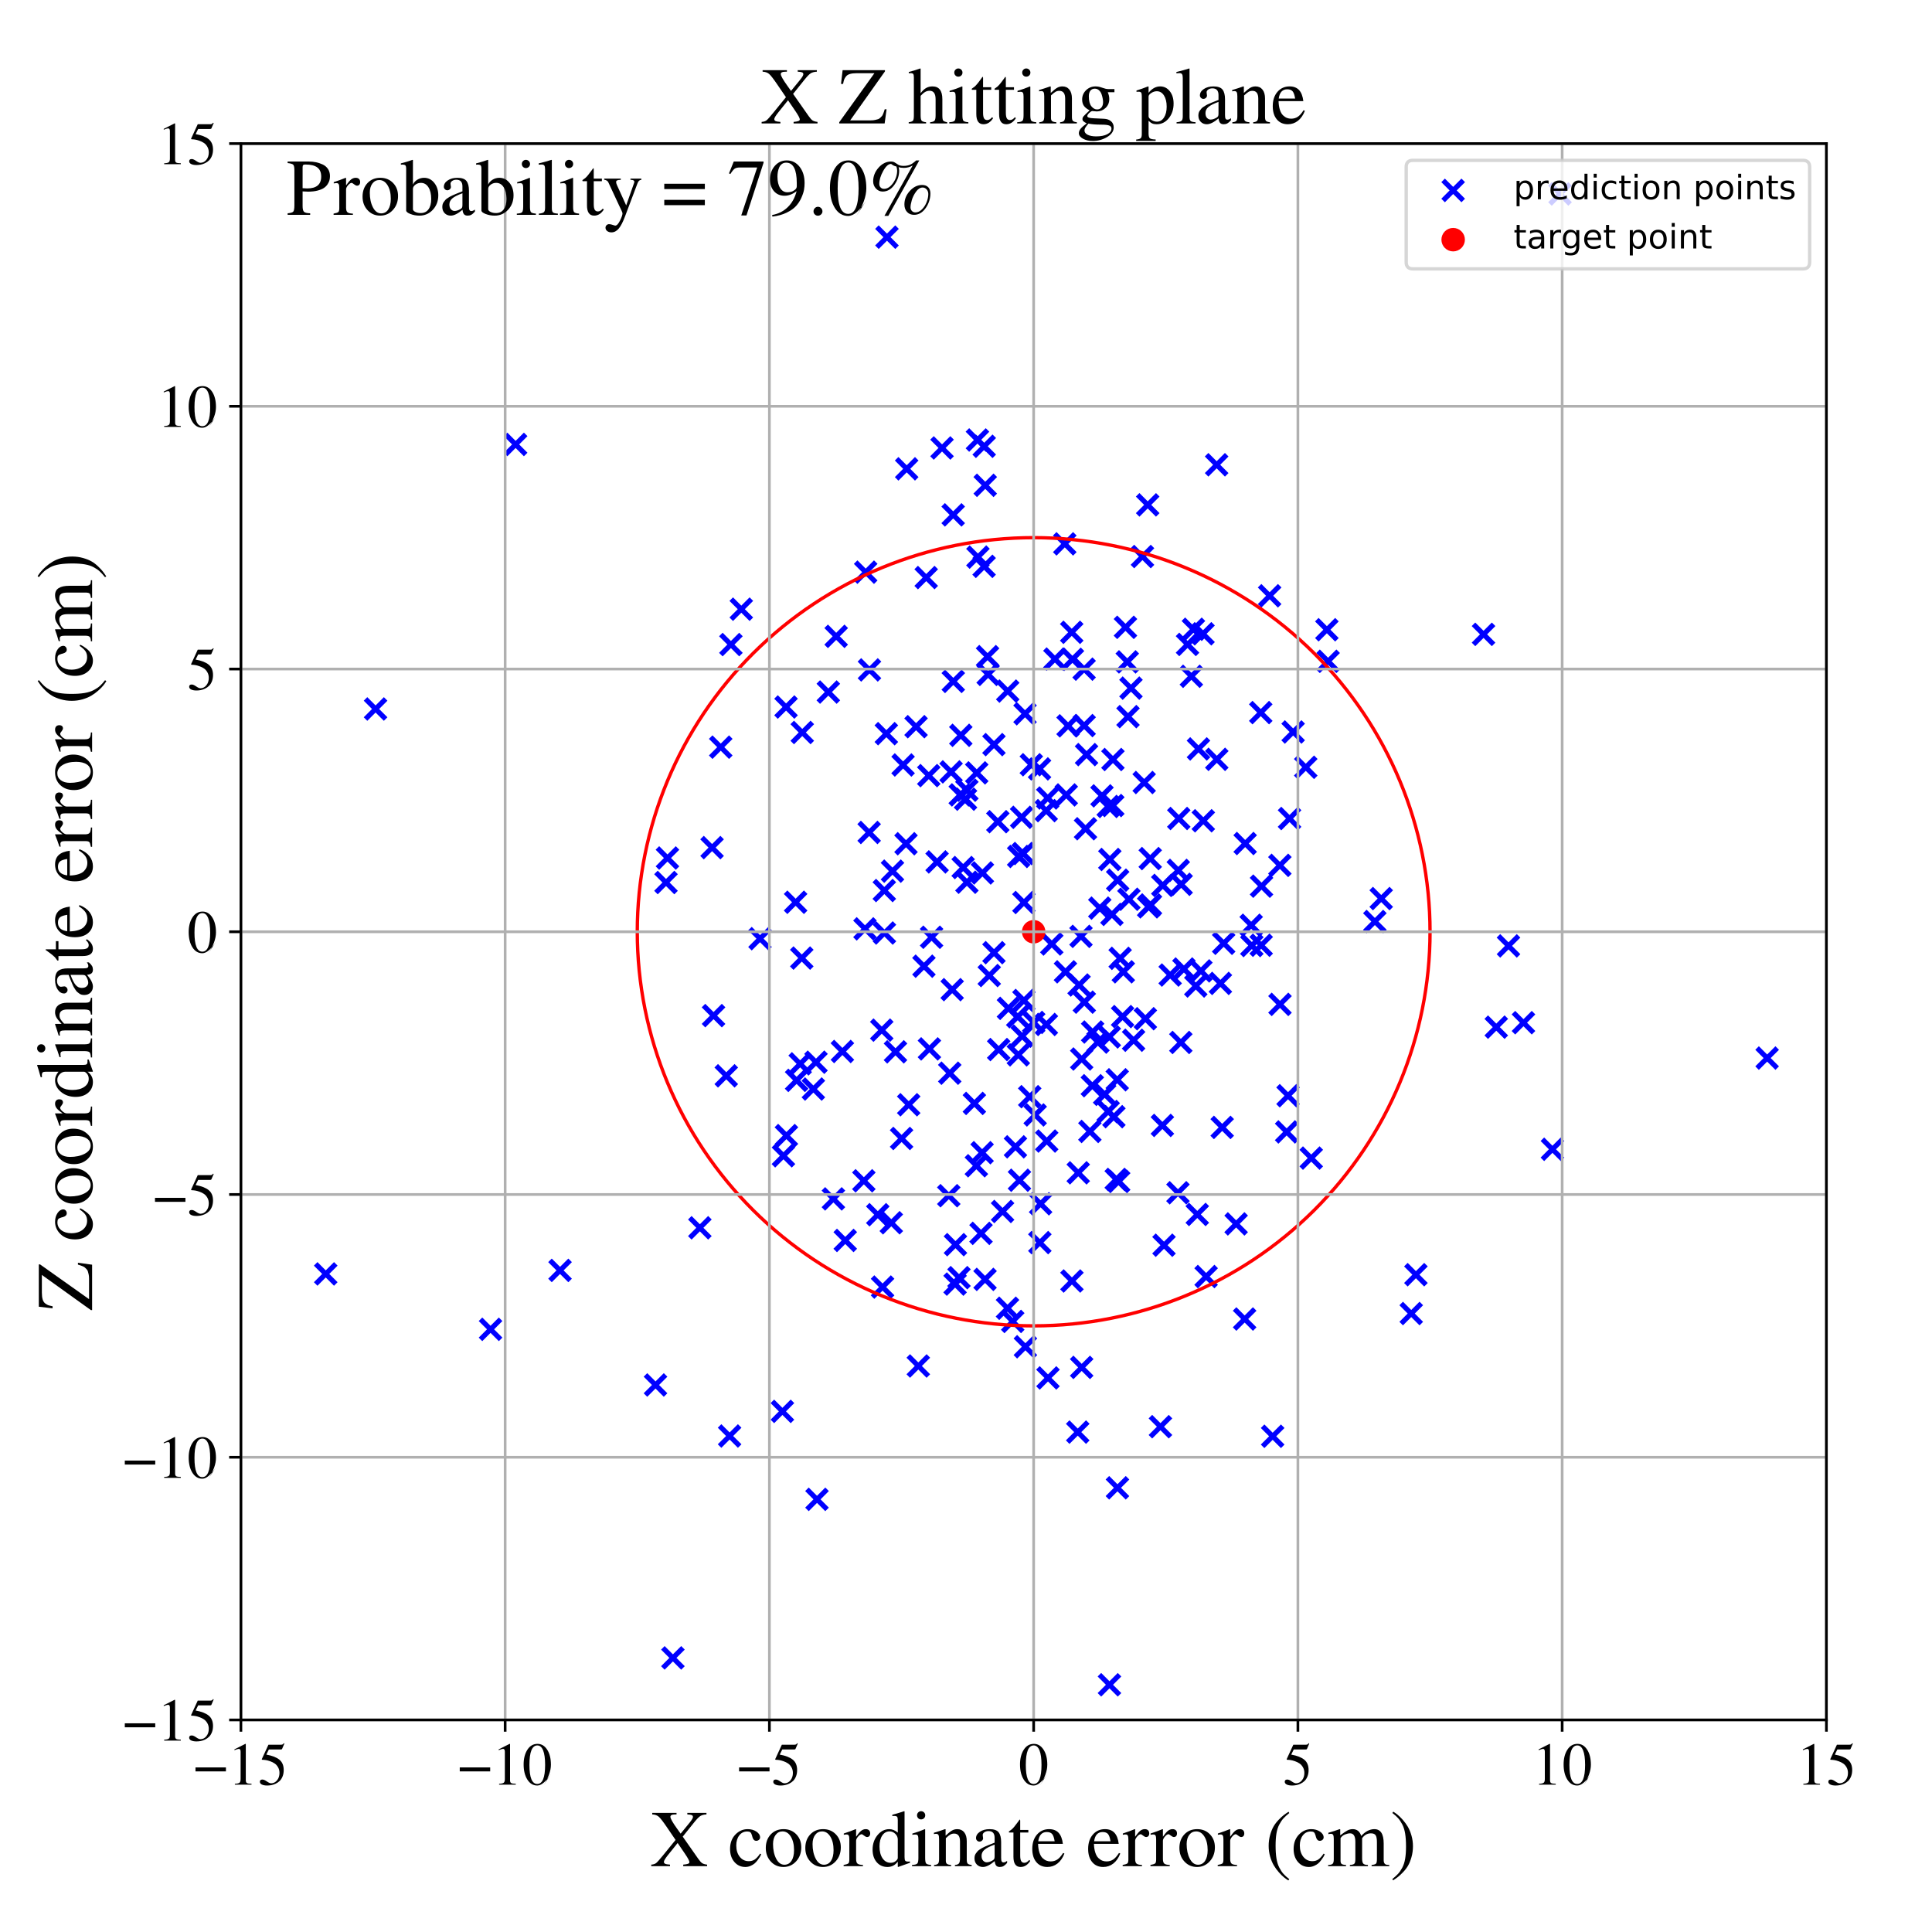 <?xml version="1.0" encoding="utf-8" standalone="no"?>
<!DOCTYPE svg PUBLIC "-//W3C//DTD SVG 1.1//EN"
  "http://www.w3.org/Graphics/SVG/1.1/DTD/svg11.dtd">
<!-- Created with matplotlib (https://matplotlib.org/) -->
<svg height="576pt" version="1.1" viewBox="0 0 576 576" width="576pt" xmlns="http://www.w3.org/2000/svg" xmlns:xlink="http://www.w3.org/1999/xlink">
 <defs>
  <style type="text/css">
*{stroke-linecap:butt;stroke-linejoin:round;}
  </style>
 </defs>
 <g id="figure_1">
  <g id="patch_1">
   <path d="M 0 576 
L 576 576 
L 576 0 
L 0 0 
z
" style="fill:#ffffff;"/>
  </g>
  <g id="axes_1">
   <g id="patch_2">
    <path d="M 71.822 512.784 
L 544.52 512.784 
L 544.52 42.802 
L 71.822 42.802 
z
" style="fill:#ffffff;"/>
   </g>
   <g id="PathCollection_1">
    <defs>
     <path d="M -3 3 
L 3 -3 
M -3 -3 
L 3 3 
" id="m5b42aaacb5" style="stroke:#0000ff;stroke-width:1.5;"/>
    </defs>
    <g clip-path="url(#p61bb885305)">
     <use style="fill:#0000ff;stroke:#0000ff;stroke-width:1.5;" x="341.477" xlink:href="#m5b42aaacb5" y="303.716"/>
     <use style="fill:#0000ff;stroke:#0000ff;stroke-width:1.5;" x="305.711" xlink:href="#m5b42aaacb5" y="401.517"/>
     <use style="fill:#0000ff;stroke:#0000ff;stroke-width:1.5;" x="303.697" xlink:href="#m5b42aaacb5" y="255.346"/>
     <use style="fill:#0000ff;stroke:#0000ff;stroke-width:1.5;" x="287.863" xlink:href="#m5b42aaacb5" y="238.268"/>
     <use style="fill:#0000ff;stroke:#0000ff;stroke-width:1.5;" x="277.739" xlink:href="#m5b42aaacb5" y="279.43"/>
     <use style="fill:#0000ff;stroke:#0000ff;stroke-width:1.5;" x="422.136" xlink:href="#m5b42aaacb5" y="380.035"/>
     <use style="fill:#0000ff;stroke:#0000ff;stroke-width:1.5;" x="336.568" xlink:href="#m5b42aaacb5" y="268.101"/>
     <use style="fill:#0000ff;stroke:#0000ff;stroke-width:1.5;" x="234.462" xlink:href="#m5b42aaacb5" y="338.559"/>
     <use style="fill:#0000ff;stroke:#0000ff;stroke-width:1.5;" x="276.139" xlink:href="#m5b42aaacb5" y="172.195"/>
     <use style="fill:#0000ff;stroke:#0000ff;stroke-width:1.5;" x="323.942" xlink:href="#m5b42aaacb5" y="224.973"/>
     <use style="fill:#0000ff;stroke:#0000ff;stroke-width:1.5;" x="300.373" xlink:href="#m5b42aaacb5" y="390.036"/>
     <use style="fill:#0000ff;stroke:#0000ff;stroke-width:1.5;" x="330.727" xlink:href="#m5b42aaacb5" y="309.149"/>
     <use style="fill:#0000ff;stroke:#0000ff;stroke-width:1.5;" x="335.544" xlink:href="#m5b42aaacb5" y="187.027"/>
     <use style="fill:#0000ff;stroke:#0000ff;stroke-width:1.5;" x="284.212" xlink:href="#m5b42aaacb5" y="203.148"/>
     <use style="fill:#0000ff;stroke:#0000ff;stroke-width:1.5;" x="216.528" xlink:href="#m5b42aaacb5" y="320.741"/>
     <use style="fill:#0000ff;stroke:#0000ff;stroke-width:1.5;" x="303.945" xlink:href="#m5b42aaacb5" y="351.871"/>
     <use style="fill:#0000ff;stroke:#0000ff;stroke-width:1.5;" x="200.619" xlink:href="#m5b42aaacb5" y="494.28"/>
     <use style="fill:#0000ff;stroke:#0000ff;stroke-width:1.5;" x="383.598" xlink:href="#m5b42aaacb5" y="337.463"/>
     <use style="fill:#0000ff;stroke:#0000ff;stroke-width:1.5;" x="279.383" xlink:href="#m5b42aaacb5" y="256.966"/>
     <use style="fill:#0000ff;stroke:#0000ff;stroke-width:1.5;" x="375.878" xlink:href="#m5b42aaacb5" y="212.451"/>
     <use style="fill:#0000ff;stroke:#0000ff;stroke-width:1.5;" x="262.887" xlink:href="#m5b42aaacb5" y="307.118"/>
     <use style="fill:#0000ff;stroke:#0000ff;stroke-width:1.5;" x="352.966" xlink:href="#m5b42aaacb5" y="288.894"/>
     <use style="fill:#0000ff;stroke:#0000ff;stroke-width:1.5;" x="237.206" xlink:href="#m5b42aaacb5" y="268.997"/>
     <use style="fill:#0000ff;stroke:#0000ff;stroke-width:1.5;" x="331.765" xlink:href="#m5b42aaacb5" y="240.161"/>
     <use style="fill:#0000ff;stroke:#0000ff;stroke-width:1.5;" x="309.928" xlink:href="#m5b42aaacb5" y="229.234"/>
     <use style="fill:#0000ff;stroke:#0000ff;stroke-width:1.5;" x="552.072" xlink:href="#m5b42aaacb5" y="242.259"/>
     <use style="fill:#0000ff;stroke:#0000ff;stroke-width:1.5;" x="354.05" xlink:href="#m5b42aaacb5" y="192.127"/>
     <use style="fill:#0000ff;stroke:#0000ff;stroke-width:1.5;" x="302.746" xlink:href="#m5b42aaacb5" y="341.911"/>
     <use style="fill:#0000ff;stroke:#0000ff;stroke-width:1.5;" x="301.931" xlink:href="#m5b42aaacb5" y="393.966"/>
     <use style="fill:#0000ff;stroke:#0000ff;stroke-width:1.5;" x="284.183" xlink:href="#m5b42aaacb5" y="153.504"/>
     <use style="fill:#0000ff;stroke:#0000ff;stroke-width:1.5;" x="303.425" xlink:href="#m5b42aaacb5" y="303.111"/>
     <use style="fill:#0000ff;stroke:#0000ff;stroke-width:1.5;" x="333.959" xlink:href="#m5b42aaacb5" y="285.717"/>
     <use style="fill:#0000ff;stroke:#0000ff;stroke-width:1.5;" x="266.086" xlink:href="#m5b42aaacb5" y="259.723"/>
     <use style="fill:#0000ff;stroke:#0000ff;stroke-width:1.5;" x="358.029" xlink:href="#m5b42aaacb5" y="289.462"/>
     <use style="fill:#0000ff;stroke:#0000ff;stroke-width:1.5;" x="384.012" xlink:href="#m5b42aaacb5" y="326.676"/>
     <use style="fill:#0000ff;stroke:#0000ff;stroke-width:1.5;" x="293.678" xlink:href="#m5b42aaacb5" y="381.434"/>
     <use style="fill:#0000ff;stroke:#0000ff;stroke-width:1.5;" x="238.565" xlink:href="#m5b42aaacb5" y="317.171"/>
     <use style="fill:#0000ff;stroke:#0000ff;stroke-width:1.5;" x="319.734" xlink:href="#m5b42aaacb5" y="196.57"/>
     <use style="fill:#0000ff;stroke:#0000ff;stroke-width:1.5;" x="217.526" xlink:href="#m5b42aaacb5" y="428.127"/>
     <use style="fill:#0000ff;stroke:#0000ff;stroke-width:1.5;" x="270.319" xlink:href="#m5b42aaacb5" y="139.772"/>
     <use style="fill:#0000ff;stroke:#0000ff;stroke-width:1.5;" x="258.097" xlink:href="#m5b42aaacb5" y="170.583"/>
     <use style="fill:#0000ff;stroke:#0000ff;stroke-width:1.5;" x="319.584" xlink:href="#m5b42aaacb5" y="381.911"/>
     <use style="fill:#0000ff;stroke:#0000ff;stroke-width:1.5;" x="381.612" xlink:href="#m5b42aaacb5" y="299.441"/>
     <use style="fill:#0000ff;stroke:#0000ff;stroke-width:1.5;" x="334.904" xlink:href="#m5b42aaacb5" y="289.735"/>
     <use style="fill:#0000ff;stroke:#0000ff;stroke-width:1.5;" x="332.095" xlink:href="#m5b42aaacb5" y="332.925"/>
     <use style="fill:#0000ff;stroke:#0000ff;stroke-width:1.5;" x="347.035" xlink:href="#m5b42aaacb5" y="371.244"/>
     <use style="fill:#0000ff;stroke:#0000ff;stroke-width:1.5;" x="311.92" xlink:href="#m5b42aaacb5" y="241.684"/>
     <use style="fill:#0000ff;stroke:#0000ff;stroke-width:1.5;" x="195.434" xlink:href="#m5b42aaacb5" y="412.913"/>
     <use style="fill:#0000ff;stroke:#0000ff;stroke-width:1.5;" x="296.338" xlink:href="#m5b42aaacb5" y="284.028"/>
     <use style="fill:#0000ff;stroke:#0000ff;stroke-width:1.5;" x="243.578" xlink:href="#m5b42aaacb5" y="447.012"/>
     <use style="fill:#0000ff;stroke:#0000ff;stroke-width:1.5;" x="355.191" xlink:href="#m5b42aaacb5" y="201.63"/>
     <use style="fill:#0000ff;stroke:#0000ff;stroke-width:1.5;" x="351.438" xlink:href="#m5b42aaacb5" y="244.022"/>
     <use style="fill:#0000ff;stroke:#0000ff;stroke-width:1.5;" x="358.664" xlink:href="#m5b42aaacb5" y="188.953"/>
     <use style="fill:#0000ff;stroke:#0000ff;stroke-width:1.5;" x="282.866" xlink:href="#m5b42aaacb5" y="356.486"/>
     <use style="fill:#0000ff;stroke:#0000ff;stroke-width:1.5;" x="325.751" xlink:href="#m5b42aaacb5" y="307.681"/>
     <use style="fill:#0000ff;stroke:#0000ff;stroke-width:1.5;" x="233.575" xlink:href="#m5b42aaacb5" y="344.576"/>
     <use style="fill:#0000ff;stroke:#0000ff;stroke-width:1.5;" x="237.498" xlink:href="#m5b42aaacb5" y="322.097"/>
     <use style="fill:#0000ff;stroke:#0000ff;stroke-width:1.5;" x="321.466" xlink:href="#m5b42aaacb5" y="349.659"/>
     <use style="fill:#0000ff;stroke:#0000ff;stroke-width:1.5;" x="305.599" xlink:href="#m5b42aaacb5" y="212.799"/>
     <use style="fill:#0000ff;stroke:#0000ff;stroke-width:1.5;" x="312.441" xlink:href="#m5b42aaacb5" y="410.81"/>
     <use style="fill:#0000ff;stroke:#0000ff;stroke-width:1.5;" x="97.113" xlink:href="#m5b42aaacb5" y="379.804"/>
     <use style="fill:#0000ff;stroke:#0000ff;stroke-width:1.5;" x="294.936" xlink:href="#m5b42aaacb5" y="290.843"/>
     <use style="fill:#0000ff;stroke:#0000ff;stroke-width:1.5;" x="327.889" xlink:href="#m5b42aaacb5" y="270.741"/>
     <use style="fill:#0000ff;stroke:#0000ff;stroke-width:1.5;" x="314.507" xlink:href="#m5b42aaacb5" y="196.489"/>
     <use style="fill:#0000ff;stroke:#0000ff;stroke-width:1.5;" x="239.184" xlink:href="#m5b42aaacb5" y="218.376"/>
     <use style="fill:#0000ff;stroke:#0000ff;stroke-width:1.5;" x="317.447" xlink:href="#m5b42aaacb5" y="162.142"/>
     <use style="fill:#0000ff;stroke:#0000ff;stroke-width:1.5;" x="342.17" xlink:href="#m5b42aaacb5" y="150.52"/>
     <use style="fill:#0000ff;stroke:#0000ff;stroke-width:1.5;" x="234.35" xlink:href="#m5b42aaacb5" y="210.788"/>
     <use style="fill:#0000ff;stroke:#0000ff;stroke-width:1.5;" x="373.215" xlink:href="#m5b42aaacb5" y="281.902"/>
     <use style="fill:#0000ff;stroke:#0000ff;stroke-width:1.5;" x="312.37" xlink:href="#m5b42aaacb5" y="237.917"/>
     <use style="fill:#0000ff;stroke:#0000ff;stroke-width:1.5;" x="348.872" xlink:href="#m5b42aaacb5" y="290.698"/>
     <use style="fill:#0000ff;stroke:#0000ff;stroke-width:1.5;" x="166.97" xlink:href="#m5b42aaacb5" y="378.755"/>
     <use style="fill:#0000ff;stroke:#0000ff;stroke-width:1.5;" x="261.698" xlink:href="#m5b42aaacb5" y="362.149"/>
     <use style="fill:#0000ff;stroke:#0000ff;stroke-width:1.5;" x="371.229" xlink:href="#m5b42aaacb5" y="251.486"/>
     <use style="fill:#0000ff;stroke:#0000ff;stroke-width:1.5;" x="356.511" xlink:href="#m5b42aaacb5" y="293.97"/>
     <use style="fill:#0000ff;stroke:#0000ff;stroke-width:1.5;" x="239.039" xlink:href="#m5b42aaacb5" y="285.637"/>
     <use style="fill:#0000ff;stroke:#0000ff;stroke-width:1.5;" x="577.763" xlink:href="#m5b42aaacb5" y="288.646"/>
     <use style="fill:#0000ff;stroke:#0000ff;stroke-width:1.5;" x="331.509" xlink:href="#m5b42aaacb5" y="272.627"/>
     <use style="fill:#0000ff;stroke:#0000ff;stroke-width:1.5;" x="265.729" xlink:href="#m5b42aaacb5" y="364.549"/>
     <use style="fill:#0000ff;stroke:#0000ff;stroke-width:1.5;" x="221.01" xlink:href="#m5b42aaacb5" y="181.621"/>
     <use style="fill:#0000ff;stroke:#0000ff;stroke-width:1.5;" x="352.049" xlink:href="#m5b42aaacb5" y="310.796"/>
     <use style="fill:#0000ff;stroke:#0000ff;stroke-width:1.5;" x="342.452" xlink:href="#m5b42aaacb5" y="270.371"/>
     <use style="fill:#0000ff;stroke:#0000ff;stroke-width:1.5;" x="292.895" xlink:href="#m5b42aaacb5" y="260.255"/>
     <use style="fill:#0000ff;stroke:#0000ff;stroke-width:1.5;" x="290.499" xlink:href="#m5b42aaacb5" y="328.967"/>
     <use style="fill:#0000ff;stroke:#0000ff;stroke-width:1.5;" x="304.753" xlink:href="#m5b42aaacb5" y="308.909"/>
     <use style="fill:#0000ff;stroke:#0000ff;stroke-width:1.5;" x="379.425" xlink:href="#m5b42aaacb5" y="428.206"/>
     <use style="fill:#0000ff;stroke:#0000ff;stroke-width:1.5;" x="284.859" xlink:href="#m5b42aaacb5" y="371.075"/>
     <use style="fill:#0000ff;stroke:#0000ff;stroke-width:1.5;" x="449.738" xlink:href="#m5b42aaacb5" y="282.004"/>
     <use style="fill:#0000ff;stroke:#0000ff;stroke-width:1.5;" x="333.088" xlink:href="#m5b42aaacb5" y="321.921"/>
     <use style="fill:#0000ff;stroke:#0000ff;stroke-width:1.5;" x="214.882" xlink:href="#m5b42aaacb5" y="222.757"/>
     <use style="fill:#0000ff;stroke:#0000ff;stroke-width:1.5;" x="291.092" xlink:href="#m5b42aaacb5" y="347.554"/>
     <use style="fill:#0000ff;stroke:#0000ff;stroke-width:1.5;" x="243.279" xlink:href="#m5b42aaacb5" y="316.682"/>
     <use style="fill:#0000ff;stroke:#0000ff;stroke-width:1.5;" x="308.628" xlink:href="#m5b42aaacb5" y="332.407"/>
     <use style="fill:#0000ff;stroke:#0000ff;stroke-width:1.5;" x="259.129" xlink:href="#m5b42aaacb5" y="248.186"/>
     <use style="fill:#0000ff;stroke:#0000ff;stroke-width:1.5;" x="266.978" xlink:href="#m5b42aaacb5" y="313.586"/>
     <use style="fill:#0000ff;stroke:#0000ff;stroke-width:1.5;" x="273.784" xlink:href="#m5b42aaacb5" y="407.251"/>
     <use style="fill:#0000ff;stroke:#0000ff;stroke-width:1.5;" x="346.552" xlink:href="#m5b42aaacb5" y="335.531"/>
     <use style="fill:#0000ff;stroke:#0000ff;stroke-width:1.5;" x="293.737" xlink:href="#m5b42aaacb5" y="144.689"/>
     <use style="fill:#0000ff;stroke:#0000ff;stroke-width:1.5;" x="352.15" xlink:href="#m5b42aaacb5" y="263.648"/>
     <use style="fill:#0000ff;stroke:#0000ff;stroke-width:1.5;" x="364.385" xlink:href="#m5b42aaacb5" y="336.122"/>
     <use style="fill:#0000ff;stroke:#0000ff;stroke-width:1.5;" x="333.52" xlink:href="#m5b42aaacb5" y="352.234"/>
     <use style="fill:#0000ff;stroke:#0000ff;stroke-width:1.5;" x="283.156" xlink:href="#m5b42aaacb5" y="319.956"/>
     <use style="fill:#0000ff;stroke:#0000ff;stroke-width:1.5;" x="270.113" xlink:href="#m5b42aaacb5" y="251.545"/>
     <use style="fill:#0000ff;stroke:#0000ff;stroke-width:1.5;" x="332.785" xlink:href="#m5b42aaacb5" y="351.625"/>
     <use style="fill:#0000ff;stroke:#0000ff;stroke-width:1.5;" x="264.255" xlink:href="#m5b42aaacb5" y="218.733"/>
     <use style="fill:#0000ff;stroke:#0000ff;stroke-width:1.5;" x="358.752" xlink:href="#m5b42aaacb5" y="244.698"/>
     <use style="fill:#0000ff;stroke:#0000ff;stroke-width:1.5;" x="300.437" xlink:href="#m5b42aaacb5" y="206.038"/>
     <use style="fill:#0000ff;stroke:#0000ff;stroke-width:1.5;" x="355.804" xlink:href="#m5b42aaacb5" y="187.608"/>
     <use style="fill:#0000ff;stroke:#0000ff;stroke-width:1.5;" x="283.553" xlink:href="#m5b42aaacb5" y="230.122"/>
     <use style="fill:#0000ff;stroke:#0000ff;stroke-width:1.5;" x="330.391" xlink:href="#m5b42aaacb5" y="331.383"/>
     <use style="fill:#0000ff;stroke:#0000ff;stroke-width:1.5;" x="330.882" xlink:href="#m5b42aaacb5" y="256.24"/>
     <use style="fill:#0000ff;stroke:#0000ff;stroke-width:1.5;" x="363.85" xlink:href="#m5b42aaacb5" y="293.189"/>
     <use style="fill:#0000ff;stroke:#0000ff;stroke-width:1.5;" x="384.458" xlink:href="#m5b42aaacb5" y="244.034"/>
     <use style="fill:#0000ff;stroke:#0000ff;stroke-width:1.5;" x="442.299" xlink:href="#m5b42aaacb5" y="189.125"/>
     <use style="fill:#0000ff;stroke:#0000ff;stroke-width:1.5;" x="420.745" xlink:href="#m5b42aaacb5" y="391.612"/>
     <use style="fill:#0000ff;stroke:#0000ff;stroke-width:1.5;" x="297.49" xlink:href="#m5b42aaacb5" y="244.976"/>
     <use style="fill:#0000ff;stroke:#0000ff;stroke-width:1.5;" x="313.575" xlink:href="#m5b42aaacb5" y="281.442"/>
     <use style="fill:#0000ff;stroke:#0000ff;stroke-width:1.5;" x="364.822" xlink:href="#m5b42aaacb5" y="281.226"/>
     <use style="fill:#0000ff;stroke:#0000ff;stroke-width:1.5;" x="268.797" xlink:href="#m5b42aaacb5" y="339.42"/>
     <use style="fill:#0000ff;stroke:#0000ff;stroke-width:1.5;" x="317.655" xlink:href="#m5b42aaacb5" y="289.733"/>
     <use style="fill:#0000ff;stroke:#0000ff;stroke-width:1.5;" x="310.242" xlink:href="#m5b42aaacb5" y="358.892"/>
     <use style="fill:#0000ff;stroke:#0000ff;stroke-width:1.5;" x="304.578" xlink:href="#m5b42aaacb5" y="243.673"/>
     <use style="fill:#0000ff;stroke:#0000ff;stroke-width:1.5;" x="212.733" xlink:href="#m5b42aaacb5" y="302.795"/>
     <use style="fill:#0000ff;stroke:#0000ff;stroke-width:1.5;" x="287.15" xlink:href="#m5b42aaacb5" y="258.647"/>
     <use style="fill:#0000ff;stroke:#0000ff;stroke-width:1.5;" x="270.919" xlink:href="#m5b42aaacb5" y="329.366"/>
     <use style="fill:#0000ff;stroke:#0000ff;stroke-width:1.5;" x="395.957" xlink:href="#m5b42aaacb5" y="197.154"/>
     <use style="fill:#0000ff;stroke:#0000ff;stroke-width:1.5;" x="359.588" xlink:href="#m5b42aaacb5" y="380.581"/>
     <use style="fill:#0000ff;stroke:#0000ff;stroke-width:1.5;" x="293.431" xlink:href="#m5b42aaacb5" y="133.056"/>
     <use style="fill:#0000ff;stroke:#0000ff;stroke-width:1.5;" x="340.611" xlink:href="#m5b42aaacb5" y="165.923"/>
     <use style="fill:#0000ff;stroke:#0000ff;stroke-width:1.5;" x="291.415" xlink:href="#m5b42aaacb5" y="131.179"/>
     <use style="fill:#0000ff;stroke:#0000ff;stroke-width:1.5;" x="312.064" xlink:href="#m5b42aaacb5" y="340.186"/>
     <use style="fill:#0000ff;stroke:#0000ff;stroke-width:1.5;" x="323.631" xlink:href="#m5b42aaacb5" y="247.081"/>
     <use style="fill:#0000ff;stroke:#0000ff;stroke-width:1.5;" x="273.112" xlink:href="#m5b42aaacb5" y="216.651"/>
     <use style="fill:#0000ff;stroke:#0000ff;stroke-width:1.5;" x="259.221" xlink:href="#m5b42aaacb5" y="199.725"/>
     <use style="fill:#0000ff;stroke:#0000ff;stroke-width:1.5;" x="288.271" xlink:href="#m5b42aaacb5" y="263.025"/>
     <use style="fill:#0000ff;stroke:#0000ff;stroke-width:1.5;" x="330.394" xlink:href="#m5b42aaacb5" y="240.438"/>
     <use style="fill:#0000ff;stroke:#0000ff;stroke-width:1.5;" x="297.74" xlink:href="#m5b42aaacb5" y="312.905"/>
     <use style="fill:#0000ff;stroke:#0000ff;stroke-width:1.5;" x="324.936" xlink:href="#m5b42aaacb5" y="337.323"/>
     <use style="fill:#0000ff;stroke:#0000ff;stroke-width:1.5;" x="368.535" xlink:href="#m5b42aaacb5" y="364.888"/>
     <use style="fill:#0000ff;stroke:#0000ff;stroke-width:1.5;" x="280.858" xlink:href="#m5b42aaacb5" y="133.552"/>
     <use style="fill:#0000ff;stroke:#0000ff;stroke-width:1.5;" x="307" xlink:href="#m5b42aaacb5" y="326.96"/>
     <use style="fill:#0000ff;stroke:#0000ff;stroke-width:1.5;" x="300.65" xlink:href="#m5b42aaacb5" y="300.628"/>
     <use style="fill:#0000ff;stroke:#0000ff;stroke-width:1.5;" x="317.895" xlink:href="#m5b42aaacb5" y="236.995"/>
     <use style="fill:#0000ff;stroke:#0000ff;stroke-width:1.5;" x="264.44" xlink:href="#m5b42aaacb5" y="70.708"/>
     <use style="fill:#0000ff;stroke:#0000ff;stroke-width:1.5;" x="318.429" xlink:href="#m5b42aaacb5" y="216.398"/>
     <use style="fill:#0000ff;stroke:#0000ff;stroke-width:1.5;" x="321.312" xlink:href="#m5b42aaacb5" y="426.961"/>
     <use style="fill:#0000ff;stroke:#0000ff;stroke-width:1.5;" x="385.534" xlink:href="#m5b42aaacb5" y="218.23"/>
     <use style="fill:#0000ff;stroke:#0000ff;stroke-width:1.5;" x="409.898" xlink:href="#m5b42aaacb5" y="274.735"/>
     <use style="fill:#0000ff;stroke:#0000ff;stroke-width:1.5;" x="248.471" xlink:href="#m5b42aaacb5" y="357.434"/>
     <use style="fill:#0000ff;stroke:#0000ff;stroke-width:1.5;" x="257.88" xlink:href="#m5b42aaacb5" y="276.927"/>
     <use style="fill:#0000ff;stroke:#0000ff;stroke-width:1.5;" x="305.271" xlink:href="#m5b42aaacb5" y="298.278"/>
     <use style="fill:#0000ff;stroke:#0000ff;stroke-width:1.5;" x="-1" xlink:href="#m5b42aaacb5" y="229.261"/>
     <use style="fill:#0000ff;stroke:#0000ff;stroke-width:1.5;" x="-1" xlink:href="#m5b42aaacb5" y="244.383"/>
     <use style="fill:#0000ff;stroke:#0000ff;stroke-width:1.5;" x="333.155" xlink:href="#m5b42aaacb5" y="443.569"/>
     <use style="fill:#0000ff;stroke:#0000ff;stroke-width:1.5;" x="351.294" xlink:href="#m5b42aaacb5" y="259.489"/>
     <use style="fill:#0000ff;stroke:#0000ff;stroke-width:1.5;" x="327.334" xlink:href="#m5b42aaacb5" y="310.691"/>
     <use style="fill:#0000ff;stroke:#0000ff;stroke-width:1.5;" x="341.12" xlink:href="#m5b42aaacb5" y="233.294"/>
     <use style="fill:#0000ff;stroke:#0000ff;stroke-width:1.5;" x="307.474" xlink:href="#m5b42aaacb5" y="227.997"/>
     <use style="fill:#0000ff;stroke:#0000ff;stroke-width:1.5;" x="323.273" xlink:href="#m5b42aaacb5" y="298.777"/>
     <use style="fill:#0000ff;stroke:#0000ff;stroke-width:1.5;" x="342.926" xlink:href="#m5b42aaacb5" y="255.972"/>
     <use style="fill:#0000ff;stroke:#0000ff;stroke-width:1.5;" x="305.264" xlink:href="#m5b42aaacb5" y="269.064"/>
     <use style="fill:#0000ff;stroke:#0000ff;stroke-width:1.5;" x="371.073" xlink:href="#m5b42aaacb5" y="393.25"/>
     <use style="fill:#0000ff;stroke:#0000ff;stroke-width:1.5;" x="321.71" xlink:href="#m5b42aaacb5" y="293.66"/>
     <use style="fill:#0000ff;stroke:#0000ff;stroke-width:1.5;" x="343.003" xlink:href="#m5b42aaacb5" y="269.795"/>
     <use style="fill:#0000ff;stroke:#0000ff;stroke-width:1.5;" x="381.578" xlink:href="#m5b42aaacb5" y="257.994"/>
     <use style="fill:#0000ff;stroke:#0000ff;stroke-width:1.5;" x="153.727" xlink:href="#m5b42aaacb5" y="132.505"/>
     <use style="fill:#0000ff;stroke:#0000ff;stroke-width:1.5;" x="378.526" xlink:href="#m5b42aaacb5" y="177.627"/>
     <use style="fill:#0000ff;stroke:#0000ff;stroke-width:1.5;" x="198.997" xlink:href="#m5b42aaacb5" y="255.806"/>
     <use style="fill:#0000ff;stroke:#0000ff;stroke-width:1.5;" x="208.654" xlink:href="#m5b42aaacb5" y="366.052"/>
     <use style="fill:#0000ff;stroke:#0000ff;stroke-width:1.5;" x="465.104" xlink:href="#m5b42aaacb5" y="57.818"/>
     <use style="fill:#0000ff;stroke:#0000ff;stroke-width:1.5;" x="252.001" xlink:href="#m5b42aaacb5" y="369.819"/>
     <use style="fill:#0000ff;stroke:#0000ff;stroke-width:1.5;" x="293.397" xlink:href="#m5b42aaacb5" y="168.848"/>
     <use style="fill:#0000ff;stroke:#0000ff;stroke-width:1.5;" x="283.884" xlink:href="#m5b42aaacb5" y="295.049"/>
     <use style="fill:#0000ff;stroke:#0000ff;stroke-width:1.5;" x="246.955" xlink:href="#m5b42aaacb5" y="206.326"/>
     <use style="fill:#0000ff;stroke:#0000ff;stroke-width:1.5;" x="362.73" xlink:href="#m5b42aaacb5" y="138.567"/>
     <use style="fill:#0000ff;stroke:#0000ff;stroke-width:1.5;" x="249.301" xlink:href="#m5b42aaacb5" y="189.719"/>
     <use style="fill:#0000ff;stroke:#0000ff;stroke-width:1.5;" x="292.804" xlink:href="#m5b42aaacb5" y="343.657"/>
     <use style="fill:#0000ff;stroke:#0000ff;stroke-width:1.5;" x="336.301" xlink:href="#m5b42aaacb5" y="213.654"/>
     <use style="fill:#0000ff;stroke:#0000ff;stroke-width:1.5;" x="217.911" xlink:href="#m5b42aaacb5" y="192.168"/>
     <use style="fill:#0000ff;stroke:#0000ff;stroke-width:1.5;" x="286.456" xlink:href="#m5b42aaacb5" y="219.226"/>
     <use style="fill:#0000ff;stroke:#0000ff;stroke-width:1.5;" x="323.218" xlink:href="#m5b42aaacb5" y="199.5"/>
     <use style="fill:#0000ff;stroke:#0000ff;stroke-width:1.5;" x="362.767" xlink:href="#m5b42aaacb5" y="226.384"/>
     <use style="fill:#0000ff;stroke:#0000ff;stroke-width:1.5;" x="356.955" xlink:href="#m5b42aaacb5" y="362.073"/>
     <use style="fill:#0000ff;stroke:#0000ff;stroke-width:1.5;" x="337.968" xlink:href="#m5b42aaacb5" y="310.134"/>
     <use style="fill:#0000ff;stroke:#0000ff;stroke-width:1.5;" x="226.588" xlink:href="#m5b42aaacb5" y="279.851"/>
     <use style="fill:#0000ff;stroke:#0000ff;stroke-width:1.5;" x="322.283" xlink:href="#m5b42aaacb5" y="279.166"/>
     <use style="fill:#0000ff;stroke:#0000ff;stroke-width:1.5;" x="263.13" xlink:href="#m5b42aaacb5" y="383.722"/>
     <use style="fill:#0000ff;stroke:#0000ff;stroke-width:1.5;" x="329.337" xlink:href="#m5b42aaacb5" y="326.259"/>
     <use style="fill:#0000ff;stroke:#0000ff;stroke-width:1.5;" x="334.68" xlink:href="#m5b42aaacb5" y="303.08"/>
     <use style="fill:#0000ff;stroke:#0000ff;stroke-width:1.5;" x="322.49" xlink:href="#m5b42aaacb5" y="407.67"/>
     <use style="fill:#0000ff;stroke:#0000ff;stroke-width:1.5;" x="294.601" xlink:href="#m5b42aaacb5" y="201.059"/>
     <use style="fill:#0000ff;stroke:#0000ff;stroke-width:1.5;" x="336.079" xlink:href="#m5b42aaacb5" y="197.329"/>
     <use style="fill:#0000ff;stroke:#0000ff;stroke-width:1.5;" x="390.933" xlink:href="#m5b42aaacb5" y="345.271"/>
     <use style="fill:#0000ff;stroke:#0000ff;stroke-width:1.5;" x="609.965" xlink:href="#m5b42aaacb5" y="253.781"/>
     <use style="fill:#0000ff;stroke:#0000ff;stroke-width:1.5;" x="526.849" xlink:href="#m5b42aaacb5" y="315.448"/>
     <use style="fill:#0000ff;stroke:#0000ff;stroke-width:1.5;" x="198.563" xlink:href="#m5b42aaacb5" y="263.107"/>
     <use style="fill:#0000ff;stroke:#0000ff;stroke-width:1.5;" x="292.478" xlink:href="#m5b42aaacb5" y="367.71"/>
     <use style="fill:#0000ff;stroke:#0000ff;stroke-width:1.5;" x="325.661" xlink:href="#m5b42aaacb5" y="323.693"/>
     <use style="fill:#0000ff;stroke:#0000ff;stroke-width:1.5;" x="257.547" xlink:href="#m5b42aaacb5" y="352.037"/>
     <use style="fill:#0000ff;stroke:#0000ff;stroke-width:1.5;" x="395.588" xlink:href="#m5b42aaacb5" y="187.747"/>
     <use style="fill:#0000ff;stroke:#0000ff;stroke-width:1.5;" x="303.604" xlink:href="#m5b42aaacb5" y="314.495"/>
     <use style="fill:#0000ff;stroke:#0000ff;stroke-width:1.5;" x="275.461" xlink:href="#m5b42aaacb5" y="288.061"/>
     <use style="fill:#0000ff;stroke:#0000ff;stroke-width:1.5;" x="319.522" xlink:href="#m5b42aaacb5" y="188.516"/>
     <use style="fill:#0000ff;stroke:#0000ff;stroke-width:1.5;" x="337.185" xlink:href="#m5b42aaacb5" y="205.157"/>
     <use style="fill:#0000ff;stroke:#0000ff;stroke-width:1.5;" x="310.017" xlink:href="#m5b42aaacb5" y="370.463"/>
     <use style="fill:#0000ff;stroke:#0000ff;stroke-width:1.5;" x="454.204" xlink:href="#m5b42aaacb5" y="304.905"/>
     <use style="fill:#0000ff;stroke:#0000ff;stroke-width:1.5;" x="285.908" xlink:href="#m5b42aaacb5" y="380.917"/>
     <use style="fill:#0000ff;stroke:#0000ff;stroke-width:1.5;" x="286.277" xlink:href="#m5b42aaacb5" y="236.985"/>
     <use style="fill:#0000ff;stroke:#0000ff;stroke-width:1.5;" x="333.219" xlink:href="#m5b42aaacb5" y="262.41"/>
     <use style="fill:#0000ff;stroke:#0000ff;stroke-width:1.5;" x="331.805" xlink:href="#m5b42aaacb5" y="226.437"/>
     <use style="fill:#0000ff;stroke:#0000ff;stroke-width:1.5;" x="111.972" xlink:href="#m5b42aaacb5" y="211.375"/>
     <use style="fill:#0000ff;stroke:#0000ff;stroke-width:1.5;" x="242.493" xlink:href="#m5b42aaacb5" y="324.679"/>
     <use style="fill:#0000ff;stroke:#0000ff;stroke-width:1.5;" x="233.27" xlink:href="#m5b42aaacb5" y="420.787"/>
     <use style="fill:#0000ff;stroke:#0000ff;stroke-width:1.5;" x="462.841" xlink:href="#m5b42aaacb5" y="342.647"/>
     <use style="fill:#0000ff;stroke:#0000ff;stroke-width:1.5;" x="296.334" xlink:href="#m5b42aaacb5" y="221.998"/>
     <use style="fill:#0000ff;stroke:#0000ff;stroke-width:1.5;" x="389.295" xlink:href="#m5b42aaacb5" y="228.755"/>
     <use style="fill:#0000ff;stroke:#0000ff;stroke-width:1.5;" x="446.098" xlink:href="#m5b42aaacb5" y="306.233"/>
     <use style="fill:#0000ff;stroke:#0000ff;stroke-width:1.5;" x="298.902" xlink:href="#m5b42aaacb5" y="361.183"/>
     <use style="fill:#0000ff;stroke:#0000ff;stroke-width:1.5;" x="597.782" xlink:href="#m5b42aaacb5" y="224.667"/>
     <use style="fill:#0000ff;stroke:#0000ff;stroke-width:1.5;" x="351.194" xlink:href="#m5b42aaacb5" y="355.606"/>
     <use style="fill:#0000ff;stroke:#0000ff;stroke-width:1.5;" x="291.203" xlink:href="#m5b42aaacb5" y="230.419"/>
     <use style="fill:#0000ff;stroke:#0000ff;stroke-width:1.5;" x="345.976" xlink:href="#m5b42aaacb5" y="425.35"/>
     <use style="fill:#0000ff;stroke:#0000ff;stroke-width:1.5;" x="330.771" xlink:href="#m5b42aaacb5" y="502.295"/>
     <use style="fill:#0000ff;stroke:#0000ff;stroke-width:1.5;" x="328.543" xlink:href="#m5b42aaacb5" y="237.276"/>
     <use style="fill:#0000ff;stroke:#0000ff;stroke-width:1.5;" x="251.151" xlink:href="#m5b42aaacb5" y="313.486"/>
     <use style="fill:#0000ff;stroke:#0000ff;stroke-width:1.5;" x="376.012" xlink:href="#m5b42aaacb5" y="281.812"/>
     <use style="fill:#0000ff;stroke:#0000ff;stroke-width:1.5;" x="373.027" xlink:href="#m5b42aaacb5" y="275.85"/>
     <use style="fill:#0000ff;stroke:#0000ff;stroke-width:1.5;" x="291.557" xlink:href="#m5b42aaacb5" y="166.089"/>
     <use style="fill:#0000ff;stroke:#0000ff;stroke-width:1.5;" x="323.225" xlink:href="#m5b42aaacb5" y="216.317"/>
     <use style="fill:#0000ff;stroke:#0000ff;stroke-width:1.5;" x="294.427" xlink:href="#m5b42aaacb5" y="195.767"/>
     <use style="fill:#0000ff;stroke:#0000ff;stroke-width:1.5;" x="277.096" xlink:href="#m5b42aaacb5" y="312.716"/>
     <use style="fill:#0000ff;stroke:#0000ff;stroke-width:1.5;" x="276.898" xlink:href="#m5b42aaacb5" y="231.239"/>
     <use style="fill:#0000ff;stroke:#0000ff;stroke-width:1.5;" x="146.251" xlink:href="#m5b42aaacb5" y="396.322"/>
     <use style="fill:#0000ff;stroke:#0000ff;stroke-width:1.5;" x="269.245" xlink:href="#m5b42aaacb5" y="228.066"/>
     <use style="fill:#0000ff;stroke:#0000ff;stroke-width:1.5;" x="308.184" xlink:href="#m5b42aaacb5" y="304.828"/>
     <use style="fill:#0000ff;stroke:#0000ff;stroke-width:1.5;" x="346.662" xlink:href="#m5b42aaacb5" y="263.966"/>
     <use style="fill:#0000ff;stroke:#0000ff;stroke-width:1.5;" x="212.296" xlink:href="#m5b42aaacb5" y="252.704"/>
     <use style="fill:#0000ff;stroke:#0000ff;stroke-width:1.5;" x="357.308" xlink:href="#m5b42aaacb5" y="223.283"/>
     <use style="fill:#0000ff;stroke:#0000ff;stroke-width:1.5;" x="263.647" xlink:href="#m5b42aaacb5" y="265.502"/>
     <use style="fill:#0000ff;stroke:#0000ff;stroke-width:1.5;" x="376.107" xlink:href="#m5b42aaacb5" y="264.2"/>
     <use style="fill:#0000ff;stroke:#0000ff;stroke-width:1.5;" x="411.792" xlink:href="#m5b42aaacb5" y="267.896"/>
     <use style="fill:#0000ff;stroke:#0000ff;stroke-width:1.5;" x="311.966" xlink:href="#m5b42aaacb5" y="305.428"/>
     <use style="fill:#0000ff;stroke:#0000ff;stroke-width:1.5;" x="1023.414" xlink:href="#m5b42aaacb5" y="398.373"/>
     <use style="fill:#0000ff;stroke:#0000ff;stroke-width:1.5;" x="322.496" xlink:href="#m5b42aaacb5" y="315.731"/>
     <use style="fill:#0000ff;stroke:#0000ff;stroke-width:1.5;" x="288.259" xlink:href="#m5b42aaacb5" y="235.587"/>
     <use style="fill:#0000ff;stroke:#0000ff;stroke-width:1.5;" x="305.054" xlink:href="#m5b42aaacb5" y="254.467"/>
     <use style="fill:#0000ff;stroke:#0000ff;stroke-width:1.5;" x="284.749" xlink:href="#m5b42aaacb5" y="382.832"/>
     <use style="fill:#0000ff;stroke:#0000ff;stroke-width:1.5;" x="1054.55" xlink:href="#m5b42aaacb5" y="204.514"/>
     <use style="fill:#0000ff;stroke:#0000ff;stroke-width:1.5;" x="263.679" xlink:href="#m5b42aaacb5" y="278.162"/>
    </g>
   </g>
   <g id="PathCollection_2">
    <defs>
     <path d="M 0 3 
C 0.796 3 1.559 2.684 2.121 2.121 
C 2.684 1.559 3 0.796 3 0 
C 3 -0.796 2.684 -1.559 2.121 -2.121 
C 1.559 -2.684 0.796 -3 0 -3 
C -0.796 -3 -1.559 -2.684 -2.121 -2.121 
C -2.684 -1.559 -3 -0.796 -3 0 
C -3 0.796 -2.684 1.559 -2.121 2.121 
C -1.559 2.684 -0.796 3 0 3 
z
" id="m7e516e712b" style="stroke:#ff0000;"/>
    </defs>
    <g clip-path="url(#p61bb885305)">
     <use style="fill:#ff0000;stroke:#ff0000;" x="308.171" xlink:href="#m7e516e712b" y="277.793"/>
    </g>
   </g>
   <g id="patch_3">
    <path clip-path="url(#p61bb885305)" d="M 308.171 395.288 
C 339.511 395.288 369.572 382.908 391.733 360.875 
C 413.894 338.841 426.346 308.953 426.346 277.793 
C 426.346 246.633 413.894 216.745 391.733 194.711 
C 369.572 172.677 339.511 160.297 308.171 160.297 
C 276.831 160.297 246.77 172.677 224.609 194.711 
C 202.448 216.745 189.997 246.633 189.997 277.793 
C 189.997 308.953 202.448 338.841 224.609 360.875 
C 246.77 382.908 276.831 395.288 308.171 395.288 
z
" style="fill:none;stroke:#ff0000;stroke-linejoin:miter;"/>
   </g>
   <g id="matplotlib.axis_1">
    <g id="xtick_1">
     <g id="line2d_1">
      <path clip-path="url(#p61bb885305)" d="M 71.822 512.784 
L 71.822 42.802 
" style="fill:none;stroke:#b0b0b0;stroke-linecap:square;stroke-width:0.8;"/>
     </g>
     <g id="line2d_2">
      <defs>
       <path d="M 0 0 
L 0 3.5 
" id="ma37cb401db" style="stroke:#000000;stroke-width:0.8;"/>
      </defs>
      <g>
       <use style="stroke:#000000;stroke-width:0.8;" x="71.822" xlink:href="#ma37cb401db" y="512.784"/>
      </g>
     </g>
     <g id="text_1">
      <!-- −15 -->
      <defs>
       <path d="M 3 22 
L 3 28.594 
L 53.406 28.594 
L 53.406 22 
z
" id="FreeSerif-8722"/>
       <path d="M 18.297 59.297 
Q 16.5 59.297 11.094 57.094 
L 11.094 58.5 
L 29.094 67.594 
L 29.906 67.406 
L 29.906 7.406 
Q 29.906 3.797 31.703 2.688 
Q 33.5 1.594 39.406 1.5 
L 39.406 0 
L 11.797 0 
L 11.797 1.5 
Q 17.406 1.703 19.344 3.141 
Q 21.297 4.594 21.297 9.297 
L 21.297 54.594 
Q 21.297 59.297 18.297 59.297 
z
" id="FreeSerif-49"/>
       <path d="M 35.703 19.406 
Q 35.703 24.703 33.344 28.797 
Q 31 32.906 27.641 35.156 
Q 24.297 37.406 20.141 38.844 
Q 16 40.297 12.953 40.75 
Q 9.906 41.203 7.594 41.203 
Q 6.406 41.203 6.406 42 
Q 6.406 42.297 6.5 42.5 
L 17.406 66.203 
L 38.297 66.203 
Q 39.906 66.203 40.844 66.703 
Q 41.797 67.203 42.906 68.797 
L 43.797 68.094 
L 40 59.203 
Q 39.594 58.297 37.703 58.297 
L 18.094 58.297 
L 13.906 49.797 
Q 28.5 47.203 35.594 41.344 
Q 42.703 35.5 42.703 24.203 
Q 42.703 18.297 40.844 13.688 
Q 39 9.094 36.141 6.297 
Q 33.297 3.5 29.547 1.703 
Q 25.797 -0.094 22.344 -0.75 
Q 18.906 -1.406 15.406 -1.406 
Q 9.797 -1.406 6.5 0.25 
Q 3.203 1.906 3.203 4.797 
Q 3.203 8.5 7.5 8.5 
Q 10.297 8.5 14.75 5.391 
Q 19.203 2.297 21.797 2.297 
Q 27.703 2.297 31.703 7.25 
Q 35.703 12.203 35.703 19.406 
z
" id="FreeSerif-53"/>
      </defs>
      <g transform="translate(57.746 532.077)scale(0.18 -0.18)">
       <use xlink:href="#FreeSerif-8722"/>
       <use x="56.4" xlink:href="#FreeSerif-49"/>
       <use x="106.4" xlink:href="#FreeSerif-53"/>
      </g>
     </g>
    </g>
    <g id="xtick_2">
     <g id="line2d_3">
      <path clip-path="url(#p61bb885305)" d="M 150.605 512.784 
L 150.605 42.802 
" style="fill:none;stroke:#b0b0b0;stroke-linecap:square;stroke-width:0.8;"/>
     </g>
     <g id="line2d_4">
      <g>
       <use style="stroke:#000000;stroke-width:0.8;" x="150.605" xlink:href="#ma37cb401db" y="512.784"/>
      </g>
     </g>
     <g id="text_2">
      <!-- −10 -->
      <defs>
       <path d="M 47.594 17.797 
Q 35.203 -1.406 25 -1.406 
Q 14.797 -1.406 8.594 8.391 
Q 2.406 18.203 2.406 33.594 
Q 2.406 48.094 8.594 57.844 
Q 14.797 67.594 25.406 67.594 
Q 35.203 67.594 41.391 58 
Q 47.594 48.406 47.594 33 
Q 47.594 17.797 35.203 -1.406 
z
M 25.094 65 
Q 12 65 12 32.703 
Q 12 1.203 25 1.203 
Q 38 1.203 38 32.797 
Q 38 48.5 34.703 56.75 
Q 31.406 65 25.094 65 
z
" id="FreeSerif-48"/>
      </defs>
      <g transform="translate(136.529 532.077)scale(0.18 -0.18)">
       <use xlink:href="#FreeSerif-8722"/>
       <use x="56.4" xlink:href="#FreeSerif-49"/>
       <use x="106.4" xlink:href="#FreeSerif-48"/>
      </g>
     </g>
    </g>
    <g id="xtick_3">
     <g id="line2d_5">
      <path clip-path="url(#p61bb885305)" d="M 229.388 512.784 
L 229.388 42.802 
" style="fill:none;stroke:#b0b0b0;stroke-linecap:square;stroke-width:0.8;"/>
     </g>
     <g id="line2d_6">
      <g>
       <use style="stroke:#000000;stroke-width:0.8;" x="229.388" xlink:href="#ma37cb401db" y="512.784"/>
      </g>
     </g>
     <g id="text_3">
      <!-- −5 -->
      <g transform="translate(219.812 532.077)scale(0.18 -0.18)">
       <use xlink:href="#FreeSerif-8722"/>
       <use x="56.4" xlink:href="#FreeSerif-53"/>
      </g>
     </g>
    </g>
    <g id="xtick_4">
     <g id="line2d_7">
      <path clip-path="url(#p61bb885305)" d="M 308.171 512.784 
L 308.171 42.802 
" style="fill:none;stroke:#b0b0b0;stroke-linecap:square;stroke-width:0.8;"/>
     </g>
     <g id="line2d_8">
      <g>
       <use style="stroke:#000000;stroke-width:0.8;" x="308.171" xlink:href="#ma37cb401db" y="512.784"/>
      </g>
     </g>
     <g id="text_4">
      <!-- 0 -->
      <g transform="translate(303.671 532.077)scale(0.18 -0.18)">
       <use xlink:href="#FreeSerif-48"/>
      </g>
     </g>
    </g>
    <g id="xtick_5">
     <g id="line2d_9">
      <path clip-path="url(#p61bb885305)" d="M 386.954 512.784 
L 386.954 42.802 
" style="fill:none;stroke:#b0b0b0;stroke-linecap:square;stroke-width:0.8;"/>
     </g>
     <g id="line2d_10">
      <g>
       <use style="stroke:#000000;stroke-width:0.8;" x="386.954" xlink:href="#ma37cb401db" y="512.784"/>
      </g>
     </g>
     <g id="text_5">
      <!-- 5 -->
      <g transform="translate(382.454 532.077)scale(0.18 -0.18)">
       <use xlink:href="#FreeSerif-53"/>
      </g>
     </g>
    </g>
    <g id="xtick_6">
     <g id="line2d_11">
      <path clip-path="url(#p61bb885305)" d="M 465.737 512.784 
L 465.737 42.802 
" style="fill:none;stroke:#b0b0b0;stroke-linecap:square;stroke-width:0.8;"/>
     </g>
     <g id="line2d_12">
      <g>
       <use style="stroke:#000000;stroke-width:0.8;" x="465.737" xlink:href="#ma37cb401db" y="512.784"/>
      </g>
     </g>
     <g id="text_6">
      <!-- 10 -->
      <g transform="translate(456.737 532.077)scale(0.18 -0.18)">
       <use xlink:href="#FreeSerif-49"/>
       <use x="50" xlink:href="#FreeSerif-48"/>
      </g>
     </g>
    </g>
    <g id="xtick_7">
     <g id="line2d_13">
      <path clip-path="url(#p61bb885305)" d="M 544.52 512.784 
L 544.52 42.802 
" style="fill:none;stroke:#b0b0b0;stroke-linecap:square;stroke-width:0.8;"/>
     </g>
     <g id="line2d_14">
      <g>
       <use style="stroke:#000000;stroke-width:0.8;" x="544.52" xlink:href="#ma37cb401db" y="512.784"/>
      </g>
     </g>
     <g id="text_7">
      <!-- 15 -->
      <g transform="translate(535.52 532.077)scale(0.18 -0.18)">
       <use xlink:href="#FreeSerif-49"/>
       <use x="50" xlink:href="#FreeSerif-53"/>
      </g>
     </g>
    </g>
    <g id="text_8">
     <!-- X coordinate error (cm) -->
     <defs>
      <path d="M 69.594 66.203 
L 69.594 64.297 
Q 64.703 64 62.047 62.344 
Q 59.406 60.703 54.703 54.906 
L 40.094 36.703 
L 59.297 9.297 
Q 62.297 5 64.297 3.703 
Q 66.297 2.406 70.406 1.906 
L 70.406 0 
L 40.703 0 
L 40.703 1.906 
Q 44.797 2.297 46.594 2.938 
Q 48.406 3.594 48.406 5 
Q 48.406 7.203 43.297 14.797 
L 33.797 28.797 
L 21.906 14 
Q 16.703 7.5 16.703 5.406 
Q 16.703 3.703 18.297 2.953 
Q 19.906 2.203 24.297 1.906 
L 24.297 0 
L 1 0 
L 1 1.906 
Q 4.906 2.203 7 3.797 
Q 9.094 5.406 15.5 13.297 
L 31.203 32.594 
L 20.297 48.594 
Q 13.297 58.906 10.25 61.5 
Q 7.203 64.094 2.203 64.297 
L 2.203 66.203 
L 32.406 66.203 
L 32.406 64.297 
L 29.594 64.203 
Q 24.797 64.094 24.797 61.297 
Q 24.797 58.094 33.297 46.297 
L 37.5 40.406 
L 48.797 54.203 
Q 52.797 59.203 52.797 61.094 
Q 52.797 62.797 51.344 63.438 
Q 49.906 64.094 45.797 64.297 
L 45.797 66.203 
z
" id="FreeSerif-88"/>
      <path id="FreeSerif-32"/>
      <path d="M 2.5 21.297 
Q 2.5 32.406 9.047 39.203 
Q 15.594 46 24.406 46 
Q 30.703 46 35.25 42.953 
Q 39.797 39.906 39.797 35.703 
Q 39.797 34 38.391 32.75 
Q 37 31.5 35 31.5 
Q 31.594 31.5 30.297 36.094 
L 29.703 38.297 
Q 28.906 41.094 27.703 42.094 
Q 26.5 43.094 23.797 43.094 
Q 17.703 43.094 13.953 38.25 
Q 10.203 33.406 10.203 25.703 
Q 10.203 17.094 14.547 11.641 
Q 18.906 6.203 25.703 6.203 
Q 30 6.203 33.094 8.25 
Q 36.203 10.297 39.797 15.594 
L 41.203 14.703 
Q 40.203 12.703 39.453 11.391 
Q 38.703 10.094 36.75 7.5 
Q 34.797 4.906 32.891 3.297 
Q 31 1.703 27.891 0.344 
Q 24.797 -1 21.5 -1 
Q 13.203 -1 7.844 5.25 
Q 2.5 11.5 2.5 21.297 
z
" id="FreeSerif-99"/>
      <path d="M 24.594 46 
Q 34.203 46 40.391 39.594 
Q 46.594 33.203 46.594 23.406 
Q 46.594 13 40.188 6 
Q 33.797 -1 24.391 -1 
Q 15 -1 8.75 5.75 
Q 2.5 12.5 2.5 22.594 
Q 2.5 32.906 8.641 39.453 
Q 14.797 46 24.594 46 
z
M 11.5 27.5 
Q 11.5 16.797 15.391 9.297 
Q 19.297 1.797 25.594 1.797 
Q 31.203 1.797 34.391 6.594 
Q 37.594 11.406 37.594 19.906 
Q 37.594 30.203 33.594 36.703 
Q 29.594 43.203 23.297 43.203 
Q 18 43.203 14.75 38.891 
Q 11.5 34.594 11.5 27.5 
z
" id="FreeSerif-111"/>
      <path d="M 30.094 36.203 
Q 28.594 36.203 26.391 37.953 
Q 24.203 39.703 23.5 39.703 
Q 21.5 39.703 19 36.797 
Q 16.5 33.906 16.5 31.5 
L 16.5 9 
Q 16.5 4.703 18.203 3.203 
Q 19.906 1.703 25 1.5 
L 25 0 
L 1 0 
L 1 1.5 
Q 5.797 2.406 6.938 3.5 
Q 8.094 4.594 8.094 8.406 
L 8.094 33.406 
Q 8.094 36.703 7.344 38.047 
Q 6.594 39.406 4.703 39.406 
Q 3.094 39.406 1.203 39 
L 1.203 40.594 
Q 9.203 43.203 16 46 
L 16.5 45.797 
L 16.5 36.594 
Q 20.203 41.906 22.797 43.953 
Q 25.406 46 28.5 46 
Q 31.094 46 32.547 44.594 
Q 34 43.203 34 40.703 
Q 34 38.594 32.953 37.391 
Q 31.906 36.203 30.094 36.203 
z
" id="FreeSerif-114"/>
      <path d="M 34.203 -1 
L 33.797 -0.703 
L 33.797 5.703 
Q 29 -1 21 -1 
Q 12.703 -1 7.594 4.953 
Q 2.5 10.906 2.5 20.5 
Q 2.5 31.094 8.594 38.547 
Q 14.703 46 23.297 46 
Q 28.703 46 33.797 41.703 
L 33.797 57.297 
Q 33.797 60.406 32.891 61.406 
Q 32 62.406 29.203 62.406 
Q 27.797 62.406 27 62.297 
L 27 63.906 
Q 36.094 66.297 41.703 68.297 
L 42.203 68.094 
L 42.203 11.406 
Q 42.203 7.906 43.047 6.797 
Q 43.906 5.703 46.594 5.703 
Q 47.094 5.703 48.906 5.797 
L 48.906 4.203 
z
M 24.906 4.203 
Q 28.703 4.203 31.25 6.344 
Q 33.797 8.5 33.797 10.203 
L 33.797 33.203 
Q 33.797 37.203 30.688 40.203 
Q 27.594 43.203 23.594 43.203 
Q 17.906 43.203 14.5 38.094 
Q 11.094 33 11.094 24.5 
Q 11.094 15.297 14.891 9.75 
Q 18.703 4.203 24.906 4.203 
z
" id="FreeSerif-100"/>
      <path d="M 6.203 39.297 
Q 4 39.297 2 39 
L 2 40.5 
Q 9 42.5 17.5 46 
L 17.906 45.703 
L 17.906 10.203 
Q 17.906 4.797 19.156 3.344 
Q 20.406 1.906 25.297 1.5 
L 25.297 0 
L 1.594 0 
L 1.594 1.5 
Q 6.797 1.797 8.141 3.297 
Q 9.5 4.797 9.5 10.203 
L 9.5 33.406 
Q 9.5 36.703 8.75 38 
Q 8 39.297 6.203 39.297 
z
M 12.797 68.297 
Q 15 68.297 16.5 66.797 
Q 18 65.297 18 63.203 
Q 18 61 16.5 59.547 
Q 15 58.094 12.797 58.094 
Q 10.703 58.094 9.25 59.594 
Q 7.797 61.094 7.797 63.188 
Q 7.797 65.297 9.297 66.797 
Q 10.797 68.297 12.797 68.297 
z
" id="FreeSerif-105"/>
      <path d="M 1 39.797 
L 1 41.5 
Q 8.406 43.703 14.797 46 
L 15.5 45.797 
L 15.5 37.906 
Q 20.594 42.703 23.547 44.344 
Q 26.5 46 30 46 
Q 35.5 46 38.641 42.047 
Q 41.797 38.094 41.797 31 
L 41.797 8.094 
Q 41.797 4.406 43 3.156 
Q 44.203 1.906 47.906 1.5 
L 47.906 0 
L 27.094 0 
L 27.094 1.5 
Q 30.906 1.797 32.156 3.5 
Q 33.406 5.203 33.406 9.906 
L 33.406 30.797 
Q 33.406 40.5 26.094 40.5 
Q 23.594 40.5 21.5 39.344 
Q 19.406 38.203 15.797 34.797 
L 15.797 6.703 
Q 15.797 4 17.188 2.891 
Q 18.594 1.797 22.406 1.5 
L 22.406 0 
L 1.203 0 
L 1.203 1.5 
Q 5 1.797 6.203 3.25 
Q 7.406 4.703 7.406 9 
L 7.406 33.797 
Q 7.406 37.5 6.594 38.844 
Q 5.797 40.203 3.703 40.203 
Q 1.797 40.203 1 39.797 
z
" id="FreeSerif-110"/>
      <path d="M 2.5 9.703 
Q 2.5 11.5 2.891 13.047 
Q 3.297 14.594 4.297 15.938 
Q 5.297 17.297 6.188 18.391 
Q 7.094 19.5 8.891 20.641 
Q 10.703 21.797 11.891 22.547 
Q 13.094 23.297 15.547 24.344 
Q 18 25.406 19.297 25.953 
Q 20.594 26.5 23.391 27.594 
Q 26.203 28.703 27.5 29.203 
L 27.5 35.297 
Q 27.5 43.594 19.906 43.594 
Q 16.906 43.594 14.797 42.141 
Q 12.703 40.703 12.703 38.703 
Q 12.703 37.906 12.953 36.5 
Q 13.203 35.094 13.203 34.703 
Q 13.203 33 11.844 31.75 
Q 10.5 30.5 8.703 30.5 
Q 7 30.5 5.703 31.797 
Q 4.406 33.094 4.406 34.797 
Q 4.406 39.5 9.25 42.75 
Q 14.094 46 21.203 46 
Q 29.406 46 32.5 42.047 
Q 35.594 38.094 35.594 30 
L 35.594 10.5 
Q 35.594 7.203 36.25 5.953 
Q 36.906 4.703 38.594 4.703 
Q 40.703 4.703 43 6.594 
L 43 4 
Q 40.406 1.094 38.453 0.047 
Q 36.5 -1 34 -1 
Q 30.906 -1 29.453 0.703 
Q 28 2.406 27.594 6.297 
Q 19 -1 13 -1 
Q 8.406 -1 5.453 2 
Q 2.5 5 2.5 9.703 
z
M 27.5 12.297 
L 27.5 26.797 
Q 18.5 23.5 14.891 20.391 
Q 11.297 17.297 11.297 12.906 
Q 11.297 8.797 13.297 6.797 
Q 15.297 4.797 17.594 4.797 
Q 21 4.797 24.906 7.094 
Q 26.5 8 27 9 
Q 27.5 10 27.5 12.297 
z
" id="FreeSerif-97"/>
      <path d="M 25.906 45 
L 25.906 41.797 
L 15.797 41.797 
L 15.797 13.203 
Q 15.797 8.5 17 6.344 
Q 18.203 4.203 21 4.203 
Q 24.094 4.203 27 7.703 
L 28.297 6.594 
Q 23.5 -1 16.297 -1 
Q 7.406 -1 7.406 11.703 
L 7.406 41.797 
L 2.094 41.797 
Q 1.703 42.094 1.703 42.5 
Q 1.703 43 2 43.297 
Q 2.297 43.594 3.141 44.141 
Q 4 44.703 5.203 45.641 
Q 6.406 46.594 8.5 49.094 
Q 10.594 51.594 13.094 55.094 
Q 14.703 57.406 15.094 57.906 
Q 15.797 57.906 15.797 56.594 
L 15.797 45 
z
" id="FreeSerif-116"/>
      <path d="M 9.703 27.703 
Q 9.906 21.406 11.406 16.844 
Q 12.906 12.297 15.297 10.047 
Q 17.703 7.797 20.141 6.844 
Q 22.594 5.906 25.297 5.906 
Q 30.094 5.906 33.641 8.297 
Q 37.203 10.703 40.797 16.406 
L 42.406 15.703 
Q 39.297 7.594 33.797 3.297 
Q 28.297 -1 21.203 -1 
Q 12.594 -1 7.547 5.047 
Q 2.5 11.094 2.5 21.406 
Q 2.5 32.5 8.344 39.25 
Q 14.203 46 23.406 46 
Q 31 46 35.203 41.453 
Q 39.406 36.906 40.5 27.703 
z
M 9.906 30.906 
L 30.297 30.906 
Q 29.297 37.406 27.188 39.906 
Q 25.094 42.406 20.5 42.406 
Q 11.5 42.406 9.906 30.906 
z
" id="FreeSerif-101"/>
      <path d="M 29.203 -17.703 
Q 26.594 -16.094 23.797 -13.844 
Q 21 -11.594 17.453 -7.594 
Q 13.906 -3.594 11.203 0.953 
Q 8.5 5.5 6.641 11.891 
Q 4.797 18.297 4.797 25.203 
Q 4.797 32.406 6.641 38.844 
Q 8.5 45.297 11 49.547 
Q 13.5 53.797 17.344 57.75 
Q 21.203 61.703 23.703 63.594 
Q 26.203 65.5 29.5 67.594 
L 30.406 66 
Q 26 62.406 23.297 59.5 
Q 20.594 56.594 18.094 51.938 
Q 15.594 47.297 14.5 40.844 
Q 13.406 34.406 13.406 25.5 
Q 13.406 16.203 14.5 9.5 
Q 15.594 2.797 18.094 -1.953 
Q 20.594 -6.703 23.297 -9.703 
Q 26 -12.703 30.406 -16.094 
z
" id="FreeSerif-40"/>
      <path d="M 1.297 39.797 
L 1.297 41.5 
Q 8.5 43.5 15.297 46 
L 16 45.797 
L 16 38.297 
Q 22.203 43 25.203 44.5 
Q 28.203 46 31.5 46 
Q 39.406 46 42.094 37.594 
Q 49.906 46 58.406 46 
Q 70 46 70 28.203 
L 70 7.594 
Q 70 2 74.297 1.703 
L 76.906 1.5 
L 76.906 0 
L 55 0 
L 55 1.5 
Q 59.406 2 60.5 3.203 
Q 61.594 4.406 61.594 8.703 
L 61.594 29.797 
Q 61.594 36 60 38.391 
Q 58.406 40.797 54.094 40.797 
Q 47.5 40.797 43.203 34.703 
L 43.203 9.5 
Q 43.203 4.797 44.641 3.188 
Q 46.094 1.594 50.406 1.5 
L 50.406 0 
L 28 0 
L 28 1.5 
Q 32.297 1.797 33.547 3.094 
Q 34.797 4.406 34.797 8.594 
L 34.797 30.297 
Q 34.797 40.797 28.203 40.797 
Q 25.406 40.797 21.953 39.391 
Q 18.5 38 16.406 34.906 
L 16.406 6.703 
Q 16.406 3.797 17.797 2.75 
Q 19.203 1.703 23.203 1.5 
L 23.203 0 
L 1 0 
L 1 1.5 
Q 5.203 1.594 6.594 3 
Q 8 4.406 8 8.5 
L 8 33.797 
Q 8 37.406 7.25 38.797 
Q 6.5 40.203 4.5 40.203 
Q 3 40.203 1.297 39.797 
z
" id="FreeSerif-109"/>
      <path d="M 4.047 67.703 
Q 6.656 66.094 9.453 63.844 
Q 12.25 61.594 15.797 57.594 
Q 19.344 53.594 22.047 49.047 
Q 24.75 44.5 26.594 38.094 
Q 28.453 31.703 28.453 24.797 
Q 28.453 17.594 26.594 11.141 
Q 24.75 4.703 22.25 0.453 
Q 19.75 -3.797 15.891 -7.75 
Q 12.047 -11.703 9.547 -13.594 
Q 7.047 -15.5 3.75 -17.594 
L 2.844 -16 
Q 7.25 -12.406 9.953 -9.5 
Q 12.656 -6.594 15.156 -1.938 
Q 17.656 2.703 18.75 9.141 
Q 19.844 15.594 19.844 24.5 
Q 19.844 33.797 18.75 40.5 
Q 17.656 47.203 15.156 51.953 
Q 12.656 56.703 9.953 59.703 
Q 7.25 62.703 2.844 66.094 
z
" id="FreeSerif-41"/>
     </defs>
     <g transform="translate(193.922 556.375)scale(0.24 -0.24)">
      <use xlink:href="#FreeSerif-88"/>
      <use x="71.4" xlink:href="#FreeSerif-32"/>
      <use x="96.4" xlink:href="#FreeSerif-99"/>
      <use x="140.784" xlink:href="#FreeSerif-111"/>
      <use x="189.884" xlink:href="#FreeSerif-111"/>
      <use x="238.969" xlink:href="#FreeSerif-114"/>
      <use x="273.453" xlink:href="#FreeSerif-100"/>
      <use x="323.353" xlink:href="#FreeSerif-105"/>
      <use x="351.137" xlink:href="#FreeSerif-110"/>
      <use x="400.037" xlink:href="#FreeSerif-97"/>
      <use x="443.522" xlink:href="#FreeSerif-116"/>
      <use x="471.822" xlink:href="#FreeSerif-101"/>
      <use x="516.222" xlink:href="#FreeSerif-32"/>
      <use x="541.222" xlink:href="#FreeSerif-101"/>
      <use x="585.606" xlink:href="#FreeSerif-114"/>
      <use x="620.106" xlink:href="#FreeSerif-114"/>
      <use x="654.59" xlink:href="#FreeSerif-111"/>
      <use x="703.675" xlink:href="#FreeSerif-114"/>
      <use x="738.175" xlink:href="#FreeSerif-32"/>
      <use x="763.175" xlink:href="#FreeSerif-40"/>
      <use x="796.475" xlink:href="#FreeSerif-99"/>
      <use x="840.859" xlink:href="#FreeSerif-109"/>
      <use x="918.759" xlink:href="#FreeSerif-41"/>
     </g>
    </g>
   </g>
   <g id="matplotlib.axis_2">
    <g id="ytick_1">
     <g id="line2d_15">
      <path clip-path="url(#p61bb885305)" d="M 71.822 512.784 
L 544.52 512.784 
" style="fill:none;stroke:#b0b0b0;stroke-linecap:square;stroke-width:0.8;"/>
     </g>
     <g id="line2d_16">
      <defs>
       <path d="M 0 0 
L -3.5 0 
" id="md88623196a" style="stroke:#000000;stroke-width:0.8;"/>
      </defs>
      <g>
       <use style="stroke:#000000;stroke-width:0.8;" x="71.822" xlink:href="#md88623196a" y="512.784"/>
      </g>
     </g>
     <g id="text_9">
      <!-- −15 -->
      <g transform="translate(36.669 518.931)scale(0.18 -0.18)">
       <use xlink:href="#FreeSerif-8722"/>
       <use x="56.4" xlink:href="#FreeSerif-49"/>
       <use x="106.4" xlink:href="#FreeSerif-53"/>
      </g>
     </g>
    </g>
    <g id="ytick_2">
     <g id="line2d_17">
      <path clip-path="url(#p61bb885305)" d="M 71.822 434.454 
L 544.52 434.454 
" style="fill:none;stroke:#b0b0b0;stroke-linecap:square;stroke-width:0.8;"/>
     </g>
     <g id="line2d_18">
      <g>
       <use style="stroke:#000000;stroke-width:0.8;" x="71.822" xlink:href="#md88623196a" y="434.454"/>
      </g>
     </g>
     <g id="text_10">
      <!-- −10 -->
      <g transform="translate(36.669 440.6)scale(0.18 -0.18)">
       <use xlink:href="#FreeSerif-8722"/>
       <use x="56.4" xlink:href="#FreeSerif-49"/>
       <use x="106.4" xlink:href="#FreeSerif-48"/>
      </g>
     </g>
    </g>
    <g id="ytick_3">
     <g id="line2d_19">
      <path clip-path="url(#p61bb885305)" d="M 71.822 356.123 
L 544.52 356.123 
" style="fill:none;stroke:#b0b0b0;stroke-linecap:square;stroke-width:0.8;"/>
     </g>
     <g id="line2d_20">
      <g>
       <use style="stroke:#000000;stroke-width:0.8;" x="71.822" xlink:href="#md88623196a" y="356.123"/>
      </g>
     </g>
     <g id="text_11">
      <!-- −5 -->
      <g transform="translate(45.669 362.27)scale(0.18 -0.18)">
       <use xlink:href="#FreeSerif-8722"/>
       <use x="56.4" xlink:href="#FreeSerif-53"/>
      </g>
     </g>
    </g>
    <g id="ytick_4">
     <g id="line2d_21">
      <path clip-path="url(#p61bb885305)" d="M 71.822 277.793 
L 544.52 277.793 
" style="fill:none;stroke:#b0b0b0;stroke-linecap:square;stroke-width:0.8;"/>
     </g>
     <g id="line2d_22">
      <g>
       <use style="stroke:#000000;stroke-width:0.8;" x="71.822" xlink:href="#md88623196a" y="277.793"/>
      </g>
     </g>
     <g id="text_12">
      <!-- 0 -->
      <g transform="translate(55.822 283.94)scale(0.18 -0.18)">
       <use xlink:href="#FreeSerif-48"/>
      </g>
     </g>
    </g>
    <g id="ytick_5">
     <g id="line2d_23">
      <path clip-path="url(#p61bb885305)" d="M 71.822 199.462 
L 544.52 199.462 
" style="fill:none;stroke:#b0b0b0;stroke-linecap:square;stroke-width:0.8;"/>
     </g>
     <g id="line2d_24">
      <g>
       <use style="stroke:#000000;stroke-width:0.8;" x="71.822" xlink:href="#md88623196a" y="199.462"/>
      </g>
     </g>
     <g id="text_13">
      <!-- 5 -->
      <g transform="translate(55.822 205.609)scale(0.18 -0.18)">
       <use xlink:href="#FreeSerif-53"/>
      </g>
     </g>
    </g>
    <g id="ytick_6">
     <g id="line2d_25">
      <path clip-path="url(#p61bb885305)" d="M 71.822 121.132 
L 544.52 121.132 
" style="fill:none;stroke:#b0b0b0;stroke-linecap:square;stroke-width:0.8;"/>
     </g>
     <g id="line2d_26">
      <g>
       <use style="stroke:#000000;stroke-width:0.8;" x="71.822" xlink:href="#md88623196a" y="121.132"/>
      </g>
     </g>
     <g id="text_14">
      <!-- 10 -->
      <g transform="translate(46.822 127.279)scale(0.18 -0.18)">
       <use xlink:href="#FreeSerif-49"/>
       <use x="50" xlink:href="#FreeSerif-48"/>
      </g>
     </g>
    </g>
    <g id="ytick_7">
     <g id="line2d_27">
      <path clip-path="url(#p61bb885305)" d="M 71.822 42.802 
L 544.52 42.802 
" style="fill:none;stroke:#b0b0b0;stroke-linecap:square;stroke-width:0.8;"/>
     </g>
     <g id="line2d_28">
      <g>
       <use style="stroke:#000000;stroke-width:0.8;" x="71.822" xlink:href="#md88623196a" y="42.802"/>
      </g>
     </g>
     <g id="text_15">
      <!-- 15 -->
      <g transform="translate(46.822 48.948)scale(0.18 -0.18)">
       <use xlink:href="#FreeSerif-49"/>
       <use x="50" xlink:href="#FreeSerif-53"/>
      </g>
     </g>
    </g>
    <g id="text_16">
     <!-- Z coordinate error (cm) -->
     <defs>
      <path d="M 40.297 3.797 
Q 43.094 3.797 45.391 4.297 
Q 47.703 4.797 49.25 5.297 
Q 50.797 5.797 52.141 7.188 
Q 53.5 8.594 54.141 9.297 
Q 54.797 10 55.594 12.047 
Q 56.406 14.094 56.594 14.688 
Q 56.797 15.297 57.5 17.594 
L 59.797 17.594 
L 57.406 0 
L 1 0 
L 1 1.5 
L 44.703 62.406 
L 22.594 62.406 
Q 17.5 62.406 14.203 61.406 
Q 10.906 60.406 9.25 58.203 
Q 7.594 56 7 54.203 
Q 6.406 52.406 5.797 49.094 
L 3.203 49.094 
L 5.203 66.203 
L 57.797 66.203 
L 57.797 64.703 
L 14.594 3.797 
z
" id="FreeSerif-90"/>
     </defs>
     <g transform="translate(27.46 390.829)rotate(-90)scale(0.24 -0.24)">
      <use xlink:href="#FreeSerif-90"/>
      <use x="61.3" xlink:href="#FreeSerif-32"/>
      <use x="86.3" xlink:href="#FreeSerif-99"/>
      <use x="130.684" xlink:href="#FreeSerif-111"/>
      <use x="179.784" xlink:href="#FreeSerif-111"/>
      <use x="228.869" xlink:href="#FreeSerif-114"/>
      <use x="263.353" xlink:href="#FreeSerif-100"/>
      <use x="313.253" xlink:href="#FreeSerif-105"/>
      <use x="341.037" xlink:href="#FreeSerif-110"/>
      <use x="389.937" xlink:href="#FreeSerif-97"/>
      <use x="433.422" xlink:href="#FreeSerif-116"/>
      <use x="461.722" xlink:href="#FreeSerif-101"/>
      <use x="506.122" xlink:href="#FreeSerif-32"/>
      <use x="531.122" xlink:href="#FreeSerif-101"/>
      <use x="575.506" xlink:href="#FreeSerif-114"/>
      <use x="610.006" xlink:href="#FreeSerif-114"/>
      <use x="644.49" xlink:href="#FreeSerif-111"/>
      <use x="693.575" xlink:href="#FreeSerif-114"/>
      <use x="728.075" xlink:href="#FreeSerif-32"/>
      <use x="753.075" xlink:href="#FreeSerif-40"/>
      <use x="786.375" xlink:href="#FreeSerif-99"/>
      <use x="830.759" xlink:href="#FreeSerif-109"/>
      <use x="908.659" xlink:href="#FreeSerif-41"/>
     </g>
    </g>
   </g>
   <g id="patch_4">
    <path d="M 71.822 512.784 
L 71.822 42.802 
" style="fill:none;stroke:#000000;stroke-linecap:square;stroke-linejoin:miter;stroke-width:0.8;"/>
   </g>
   <g id="patch_5">
    <path d="M 544.52 512.784 
L 544.52 42.802 
" style="fill:none;stroke:#000000;stroke-linecap:square;stroke-linejoin:miter;stroke-width:0.8;"/>
   </g>
   <g id="patch_6">
    <path d="M 71.822 512.784 
L 544.52 512.784 
" style="fill:none;stroke:#000000;stroke-linecap:square;stroke-linejoin:miter;stroke-width:0.8;"/>
   </g>
   <g id="patch_7">
    <path d="M 71.822 42.802 
L 544.52 42.802 
" style="fill:none;stroke:#000000;stroke-linecap:square;stroke-linejoin:miter;stroke-width:0.8;"/>
   </g>
   <g id="text_17">
    <!-- Probability = 79.0% -->
    <defs>
     <path d="M 54.094 48.094 
Q 54.094 45.5 53.5 43.094 
Q 52.906 40.703 51.156 38 
Q 49.406 35.297 46.5 33.344 
Q 43.594 31.406 38.594 30.094 
Q 33.594 28.797 27 28.797 
Q 24 28.797 20.094 29.094 
L 20.094 10.906 
Q 20.094 5.406 21.844 3.75 
Q 23.594 2.094 29.5 1.906 
L 29.5 0 
L 1.5 0 
L 1.5 1.906 
Q 7.203 2.406 8.547 4.047 
Q 9.906 5.703 9.906 12 
L 9.906 55.297 
Q 9.906 60.703 8.5 62.203 
Q 7.094 63.703 1.5 64.297 
L 1.5 66.203 
L 27.906 66.203 
Q 32.406 66.203 36.594 65.344 
Q 40.797 64.5 44.938 62.594 
Q 49.094 60.703 51.594 57 
Q 54.094 53.297 54.094 48.094 
z
M 20.094 59.094 
L 20.094 33.094 
Q 23.594 32.797 25.797 32.797 
Q 43.203 32.797 43.203 47.5 
Q 43.203 55.203 38.391 58.844 
Q 33.594 62.5 23.5 62.5 
Q 21.5 62.5 20.797 61.797 
Q 20.094 61.094 20.094 59.094 
z
" id="FreeSerif-80"/>
     <path d="M 16 68.094 
L 16 37.5 
Q 17.5 41.203 21.391 43.594 
Q 25.297 46 29.906 46 
Q 37.406 46 42.453 39.75 
Q 47.5 33.5 47.5 24.297 
Q 47.5 13.594 40.75 6.297 
Q 34 -1 24.094 -1 
Q 18.094 -1 12.844 1.047 
Q 7.594 3.094 7.594 5.406 
L 7.594 57.297 
Q 7.594 60.406 6.641 61.406 
Q 5.703 62.406 2.703 62.406 
Q 1.594 62.406 1 62.297 
L 1 63.906 
Q 8.703 65.797 15.5 68.297 
z
M 16 32.203 
L 16 7 
Q 16 5.094 18.891 3.641 
Q 21.797 2.203 25.703 2.203 
Q 31.906 2.203 35.297 6.797 
Q 38.703 11.406 38.703 19.703 
Q 38.703 28.797 35.25 34.25 
Q 31.797 39.703 25.906 39.703 
Q 22 39.703 19 37.391 
Q 16 35.094 16 32.203 
z
" id="FreeSerif-98"/>
     <path d="M 1 62.297 
L 1 63.906 
Q 10.906 66.297 16.906 68.297 
L 17.297 68.094 
L 17.297 8.406 
Q 17.297 4.297 18.641 3.047 
Q 20 1.797 24.797 1.5 
L 24.797 0 
L 1.203 0 
L 1.203 1.5 
Q 5.906 1.906 7.406 3.297 
Q 8.906 4.703 8.906 8.703 
L 8.906 56.406 
Q 8.906 59.906 8 61.203 
Q 7.094 62.5 4.703 62.5 
Q 2.703 62.5 1 62.297 
z
" id="FreeSerif-108"/>
     <path d="M 14.203 -13.406 
Q 17 -13.406 20.094 -7.203 
Q 23.203 -1 23.203 1.906 
Q 23.203 3.203 18.797 12 
L 5.594 40.406 
Q 4.406 43 0.5 43.594 
L 0.5 45 
L 21.094 45 
L 21.094 43.5 
Q 17.906 43.406 16.594 42.797 
Q 15.297 42.203 15.297 40.797 
Q 15.297 39.297 16.297 37 
L 27.797 11.703 
L 37.5 39.297 
Q 37.906 40.203 37.906 41 
Q 37.906 43.5 33.094 43.5 
L 33.094 45 
L 46.594 45 
L 46.594 43.5 
Q 44.797 43.297 43.75 42.344 
Q 42.703 41.406 41.797 39 
L 26.406 -1.797 
Q 22.406 -12.594 18.453 -17.188 
Q 14.5 -21.797 9.5 -21.797 
Q 6.297 -21.797 4.188 -20.141 
Q 2.094 -18.5 2.094 -16 
Q 2.094 -14.203 3.391 -12.891 
Q 4.703 -11.594 6.406 -11.594 
Q 8.594 -11.594 11.094 -12.5 
Q 13.594 -13.406 14.203 -13.406 
z
" id="FreeSerif-121"/>
     <path d="M 53.406 38.594 
L 53.406 32 
L 3 32 
L 3 38.594 
z
M 53.406 18.594 
L 53.406 12 
L 3 12 
L 3 18.594 
z
" id="FreeSerif-61"/>
     <path d="M 44.906 66.203 
L 44.906 64.594 
L 23.703 -0.797 
L 17.203 -0.797 
L 37 58.797 
L 15.297 58.797 
Q 11.203 58.797 9.047 57.297 
Q 6.906 55.797 3.703 50.703 
L 2 51.5 
L 7.906 66.203 
z
" id="FreeSerif-55"/>
     <path d="M 5.906 -2.203 
L 5.594 -0.203 
Q 17 1.797 24.953 9.5 
Q 32.906 17.203 36 29.406 
Q 28.594 23.703 21 23.703 
Q 12.906 23.703 7.953 29.297 
Q 3 34.906 3 44 
Q 3 54.094 8.953 60.844 
Q 14.906 67.594 23.797 67.594 
Q 33.5 67.594 39.703 59.688 
Q 45.906 51.797 45.906 39.406 
Q 45.906 35.406 45.203 31.203 
Q 44.5 27 41.953 21.25 
Q 39.406 15.5 35.297 10.953 
Q 31.203 6.406 23.594 2.703 
Q 16 -1 5.906 -2.203 
z
M 24.594 28 
Q 26.5 28 28.891 28.547 
Q 31.297 29.094 33.75 30.938 
Q 36.203 32.797 36.203 35.5 
L 36.203 39.406 
Q 36.203 64.797 23 64.797 
Q 19.906 64.797 17.703 63.141 
Q 15.5 61.5 14.344 58.797 
Q 13.203 56.094 12.703 53.297 
Q 12.203 50.5 12.203 47.406 
Q 12.203 38.5 15.547 33.25 
Q 18.906 28 24.594 28 
z
" id="FreeSerif-57"/>
     <path d="M 12.5 10 
Q 14.797 10 16.438 8.297 
Q 18.094 6.594 18.094 4.297 
Q 18.094 2.094 16.391 0.5 
Q 14.703 -1.094 12.406 -1.094 
Q 10.203 -1.094 8.594 0.5 
Q 7 2.094 7 4.297 
Q 7 6.594 8.641 8.297 
Q 10.297 10 12.5 10 
z
" id="FreeSerif-46"/>
     <path d="M 66.906 37.094 
Q 71.797 37.094 74.5 34.297 
Q 77.203 31.5 77.203 26.406 
Q 77.203 20.594 74.891 14.891 
Q 72.594 9.203 68.594 5.094 
Q 63.5 0 56.906 0 
Q 51.5 0 48.203 3.547 
Q 44.906 7.094 44.906 12.906 
Q 44.906 22.297 51.656 29.688 
Q 58.406 37.094 66.906 37.094 
z
M 58.594 3 
Q 62.906 3 66.703 6.797 
Q 70.5 10.594 72.547 15.844 
Q 74.594 21.094 74.594 25.906 
Q 74.594 29.203 72.547 31.547 
Q 70.5 33.906 67.594 33.906 
Q 63 33.906 59.297 28.703 
Q 55.594 23.5 54.047 18.047 
Q 52.5 12.594 52.5 9.406 
Q 52.5 6.594 54.203 4.797 
Q 55.906 3 58.594 3 
z
M 28.203 66.203 
Q 31.297 66.203 33.188 64.844 
Q 35.094 63.5 37.438 62.141 
Q 39.797 60.797 43.906 60.797 
Q 48.594 60.797 52.047 62.297 
Q 55.5 63.797 59.5 67.594 
L 63.406 67.594 
L 24.906 -1.297 
L 20.094 -1.297 
L 55.203 61.297 
Q 50 58.297 44.203 58.297 
Q 40.297 58.297 37.703 59.297 
Q 38.406 56.797 38.406 54.906 
Q 38.406 45.594 32.453 37.25 
Q 26.5 28.906 17.906 28.906 
Q 13 28.906 9.547 32.656 
Q 6.094 36.406 6.094 41.594 
Q 6.094 51.094 12.844 58.641 
Q 19.594 66.203 28.203 66.203 
z
M 28.203 63.203 
Q 23.406 63.203 18.547 54.453 
Q 13.703 45.703 13.703 38.406 
Q 13.703 35.703 15.344 34 
Q 17 32.297 19.594 32.297 
Q 25.703 32.297 30.797 39.438 
Q 35.906 46.594 35.906 55.094 
Q 35.906 57 35 60 
Q 33 60.5 31.641 61.141 
Q 30.297 61.797 29.844 62.188 
Q 29.406 62.594 29 62.891 
Q 28.594 63.203 28.203 63.203 
z
" id="FreeSerif-37"/>
    </defs>
    <g transform="translate(85.393 64.048)scale(0.24 -0.24)">
     <use xlink:href="#FreeSerif-80"/>
     <use x="57.584" xlink:href="#FreeSerif-114"/>
     <use x="92.069" xlink:href="#FreeSerif-111"/>
     <use x="141.153" xlink:href="#FreeSerif-98"/>
     <use x="191.153" xlink:href="#FreeSerif-97"/>
     <use x="234.637" xlink:href="#FreeSerif-98"/>
     <use x="284.622" xlink:href="#FreeSerif-105"/>
     <use x="312.406" xlink:href="#FreeSerif-108"/>
     <use x="338.206" xlink:href="#FreeSerif-105"/>
     <use x="365.975" xlink:href="#FreeSerif-116"/>
     <use x="394.275" xlink:href="#FreeSerif-121"/>
     <use x="441.375" xlink:href="#FreeSerif-32"/>
     <use x="466.375" xlink:href="#FreeSerif-61"/>
     <use x="522.775" xlink:href="#FreeSerif-32"/>
     <use x="547.775" xlink:href="#FreeSerif-55"/>
     <use x="597.775" xlink:href="#FreeSerif-57"/>
     <use x="647.775" xlink:href="#FreeSerif-46"/>
     <use x="672.775" xlink:href="#FreeSerif-48"/>
     <use x="722.775" xlink:href="#FreeSerif-37"/>
    </g>
   </g>
   <g id="text_18">
    <!-- X Z hitting plane -->
    <defs>
     <path d="M 15.797 34.297 
L 15.797 10.203 
Q 15.797 5 17 3.5 
Q 18.203 2 22.594 1.5 
L 22.594 0 
L 1 0 
L 1 1.5 
Q 5.297 2.094 6.344 3.5 
Q 7.406 4.906 7.406 10.203 
L 7.406 57.297 
Q 7.406 60.5 6.547 61.5 
Q 5.703 62.5 2.797 62.5 
Q 2.094 62.5 1.094 62.297 
L 1.094 63.906 
Q 8.203 65.797 15.297 68.297 
L 15.797 68 
L 15.797 37.594 
Q 19.203 42.094 22.641 44.047 
Q 26.094 46 30.5 46 
Q 42.797 46 42.797 30.094 
L 42.797 10.203 
Q 42.797 5 43.75 3.641 
Q 44.703 2.297 48.797 1.5 
L 48.797 0 
L 27.594 0 
L 27.594 1.5 
Q 31.906 1.906 33.156 3.5 
Q 34.406 5.094 34.406 10.203 
L 34.406 30 
Q 34.406 40.594 26.906 40.594 
Q 24 40.594 21.453 39.141 
Q 18.906 37.703 15.797 34.297 
z
" id="FreeSerif-104"/>
     <path d="M 6 5.406 
Q 6 7.297 7.344 8.891 
Q 8.703 10.5 14.906 16.297 
Q 9.906 18.797 7.75 21.891 
Q 5.594 25 5.594 29.703 
Q 5.594 36.5 10.438 41.25 
Q 15.297 46 22.297 46 
Q 26.203 46 30.641 44.344 
Q 35.094 42.703 38 42.703 
L 45.703 42.703 
L 45.703 38.797 
L 37.406 38.797 
Q 39.297 34.5 39.297 30.406 
Q 39.297 23.5 34.641 19.203 
Q 30 14.906 23.703 14.906 
Q 22.5 14.906 18 15.406 
Q 16 14.797 14 12.688 
Q 12 10.594 12 9.094 
Q 12 6.703 19.797 6.406 
L 32.703 5.797 
Q 38.203 5.594 41.5 2.688 
Q 44.797 -0.203 44.797 -4.906 
Q 44.797 -12.094 36.547 -16.938 
Q 28.297 -21.797 18.797 -21.797 
Q 11.703 -21.797 6.594 -18.938 
Q 1.5 -16.094 1.5 -12.094 
Q 1.5 -9.297 3.75 -6.547 
Q 6 -3.797 11.297 0.094 
Q 8.203 1.594 7.094 2.688 
Q 6 3.797 6 5.406 
z
M 13.406 -0.203 
Q 10.297 -3.906 9.391 -5.5 
Q 8.5 -7.094 8.5 -8.797 
Q 8.5 -12.094 12.5 -14.094 
Q 16.5 -16.094 23.094 -16.094 
Q 31.594 -16.094 36.797 -13.391 
Q 42 -10.703 42 -6.406 
Q 42 -3.703 39.203 -2.594 
Q 36.406 -1.5 29.594 -1.5 
Q 19.5 -1.5 13.406 -0.203 
z
M 31.594 26.5 
Q 31.594 28.203 31.188 30.594 
Q 30.797 33 29.797 36.047 
Q 28.797 39.094 26.594 41.141 
Q 24.406 43.203 21.297 43.203 
Q 17.797 43.203 15.844 40.703 
Q 13.906 38.203 13.906 33.797 
Q 13.906 25.203 17.094 21.297 
Q 20.297 17.406 24.094 17.406 
Q 27.594 17.406 29.594 19.844 
Q 31.594 22.297 31.594 26.5 
z
" id="FreeSerif-103"/>
     <path d="M 1.406 39.297 
L 1.406 40.906 
Q 7.703 42.797 15.797 46 
L 16.406 45.797 
L 16.406 38.094 
Q 22.797 46 30.797 46 
Q 38.094 46 42.797 40 
Q 47.5 34 47.5 24.703 
Q 47.5 13.797 41.453 6.391 
Q 35.406 -1 26.5 -1 
Q 23.297 -1 21.141 -0.094 
Q 19 0.797 16.406 3.297 
L 16.406 -12.406 
Q 16.406 -17.094 18 -18.438 
Q 19.594 -19.797 25.203 -19.906 
L 25.203 -21.703 
L 1 -21.703 
L 1 -20 
Q 5.406 -19.594 6.703 -18.297 
Q 8 -17 8 -13.094 
L 8 33.703 
Q 8 37.203 7.203 38.297 
Q 6.406 39.406 3.906 39.406 
Q 2.297 39.406 1.406 39.297 
z
M 16.406 33.406 
L 16.406 8.797 
Q 16.406 6.594 19.844 4.391 
Q 23.297 2.203 26.797 2.203 
Q 32.203 2.203 35.547 7.344 
Q 38.906 12.5 38.906 20.797 
Q 38.906 29.5 35.547 34.75 
Q 32.203 40 26.594 40 
Q 23.094 40 19.75 37.797 
Q 16.406 35.594 16.406 33.406 
z
" id="FreeSerif-112"/>
    </defs>
    <g transform="translate(226.832 36.802)scale(0.24 -0.24)">
     <use xlink:href="#FreeSerif-88"/>
     <use x="71.4" xlink:href="#FreeSerif-32"/>
     <use x="96.4" xlink:href="#FreeSerif-90"/>
     <use x="157.7" xlink:href="#FreeSerif-32"/>
     <use x="182.7" xlink:href="#FreeSerif-104"/>
     <use x="232.5" xlink:href="#FreeSerif-105"/>
     <use x="260.269" xlink:href="#FreeSerif-116"/>
     <use x="288.569" xlink:href="#FreeSerif-116"/>
     <use x="316.869" xlink:href="#FreeSerif-105"/>
     <use x="344.653" xlink:href="#FreeSerif-110"/>
     <use x="393.553" xlink:href="#FreeSerif-103"/>
     <use x="440.253" xlink:href="#FreeSerif-32"/>
     <use x="465.253" xlink:href="#FreeSerif-112"/>
     <use x="515.237" xlink:href="#FreeSerif-108"/>
     <use x="541.037" xlink:href="#FreeSerif-97"/>
     <use x="584.537" xlink:href="#FreeSerif-110"/>
     <use x="633.422" xlink:href="#FreeSerif-101"/>
    </g>
   </g>
   <g id="legend_1">
    <g id="patch_8">
     <path d="M 421.24 80.158 
L 537.52 80.158 
Q 539.52 80.158 539.52 78.158 
L 539.52 49.802 
Q 539.52 47.802 537.52 47.802 
L 421.24 47.802 
Q 419.24 47.802 419.24 49.802 
L 419.24 78.158 
Q 419.24 80.158 421.24 80.158 
z
" style="fill:#ffffff;opacity:0.8;stroke:#cccccc;stroke-linejoin:miter;"/>
    </g>
    <g id="PathCollection_3">
     <g>
      <use style="fill:#0000ff;stroke:#0000ff;stroke-width:1.5;" x="433.24" xlink:href="#m5b42aaacb5" y="56.775"/>
     </g>
    </g>
    <g id="text_19">
     <!-- prediction points -->
     <defs>
      <path d="M 18.109 8.203 
L 18.109 -20.797 
L 9.078 -20.797 
L 9.078 54.688 
L 18.109 54.688 
L 18.109 46.391 
Q 20.953 51.266 25.266 53.625 
Q 29.594 56 35.594 56 
Q 45.562 56 51.781 48.094 
Q 58.016 40.188 58.016 27.297 
Q 58.016 14.406 51.781 6.484 
Q 45.562 -1.422 35.594 -1.422 
Q 29.594 -1.422 25.266 0.953 
Q 20.953 3.328 18.109 8.203 
z
M 48.688 27.297 
Q 48.688 37.203 44.609 42.844 
Q 40.531 48.484 33.406 48.484 
Q 26.266 48.484 22.188 42.844 
Q 18.109 37.203 18.109 27.297 
Q 18.109 17.391 22.188 11.75 
Q 26.266 6.109 33.406 6.109 
Q 40.531 6.109 44.609 11.75 
Q 48.688 17.391 48.688 27.297 
z
" id="DejaVuSans-112"/>
      <path d="M 41.109 46.297 
Q 39.594 47.172 37.812 47.578 
Q 36.031 48 33.891 48 
Q 26.266 48 22.188 43.047 
Q 18.109 38.094 18.109 28.812 
L 18.109 0 
L 9.078 0 
L 9.078 54.688 
L 18.109 54.688 
L 18.109 46.188 
Q 20.953 51.172 25.484 53.578 
Q 30.031 56 36.531 56 
Q 37.453 56 38.578 55.875 
Q 39.703 55.766 41.062 55.516 
z
" id="DejaVuSans-114"/>
      <path d="M 56.203 29.594 
L 56.203 25.203 
L 14.891 25.203 
Q 15.484 15.922 20.484 11.062 
Q 25.484 6.203 34.422 6.203 
Q 39.594 6.203 44.453 7.469 
Q 49.312 8.734 54.109 11.281 
L 54.109 2.781 
Q 49.266 0.734 44.188 -0.344 
Q 39.109 -1.422 33.891 -1.422 
Q 20.797 -1.422 13.156 6.188 
Q 5.516 13.812 5.516 26.812 
Q 5.516 40.234 12.766 48.109 
Q 20.016 56 32.328 56 
Q 43.359 56 49.781 48.891 
Q 56.203 41.797 56.203 29.594 
z
M 47.219 32.234 
Q 47.125 39.594 43.094 43.984 
Q 39.062 48.391 32.422 48.391 
Q 24.906 48.391 20.391 44.141 
Q 15.875 39.891 15.188 32.172 
z
" id="DejaVuSans-101"/>
      <path d="M 45.406 46.391 
L 45.406 75.984 
L 54.391 75.984 
L 54.391 0 
L 45.406 0 
L 45.406 8.203 
Q 42.578 3.328 38.25 0.953 
Q 33.938 -1.422 27.875 -1.422 
Q 17.969 -1.422 11.734 6.484 
Q 5.516 14.406 5.516 27.297 
Q 5.516 40.188 11.734 48.094 
Q 17.969 56 27.875 56 
Q 33.938 56 38.25 53.625 
Q 42.578 51.266 45.406 46.391 
z
M 14.797 27.297 
Q 14.797 17.391 18.875 11.75 
Q 22.953 6.109 30.078 6.109 
Q 37.203 6.109 41.297 11.75 
Q 45.406 17.391 45.406 27.297 
Q 45.406 37.203 41.297 42.844 
Q 37.203 48.484 30.078 48.484 
Q 22.953 48.484 18.875 42.844 
Q 14.797 37.203 14.797 27.297 
z
" id="DejaVuSans-100"/>
      <path d="M 9.422 54.688 
L 18.406 54.688 
L 18.406 0 
L 9.422 0 
z
M 9.422 75.984 
L 18.406 75.984 
L 18.406 64.594 
L 9.422 64.594 
z
" id="DejaVuSans-105"/>
      <path d="M 48.781 52.594 
L 48.781 44.188 
Q 44.969 46.297 41.141 47.344 
Q 37.312 48.391 33.406 48.391 
Q 24.656 48.391 19.812 42.844 
Q 14.984 37.312 14.984 27.297 
Q 14.984 17.281 19.812 11.734 
Q 24.656 6.203 33.406 6.203 
Q 37.312 6.203 41.141 7.25 
Q 44.969 8.297 48.781 10.406 
L 48.781 2.094 
Q 45.016 0.344 40.984 -0.531 
Q 36.969 -1.422 32.422 -1.422 
Q 20.062 -1.422 12.781 6.344 
Q 5.516 14.109 5.516 27.297 
Q 5.516 40.672 12.859 48.328 
Q 20.219 56 33.016 56 
Q 37.156 56 41.109 55.141 
Q 45.062 54.297 48.781 52.594 
z
" id="DejaVuSans-99"/>
      <path d="M 18.312 70.219 
L 18.312 54.688 
L 36.812 54.688 
L 36.812 47.703 
L 18.312 47.703 
L 18.312 18.016 
Q 18.312 11.328 20.141 9.422 
Q 21.969 7.516 27.594 7.516 
L 36.812 7.516 
L 36.812 0 
L 27.594 0 
Q 17.188 0 13.234 3.875 
Q 9.281 7.766 9.281 18.016 
L 9.281 47.703 
L 2.688 47.703 
L 2.688 54.688 
L 9.281 54.688 
L 9.281 70.219 
z
" id="DejaVuSans-116"/>
      <path d="M 30.609 48.391 
Q 23.391 48.391 19.188 42.75 
Q 14.984 37.109 14.984 27.297 
Q 14.984 17.484 19.156 11.844 
Q 23.344 6.203 30.609 6.203 
Q 37.797 6.203 41.984 11.859 
Q 46.188 17.531 46.188 27.297 
Q 46.188 37.016 41.984 42.703 
Q 37.797 48.391 30.609 48.391 
z
M 30.609 56 
Q 42.328 56 49.016 48.375 
Q 55.719 40.766 55.719 27.297 
Q 55.719 13.875 49.016 6.219 
Q 42.328 -1.422 30.609 -1.422 
Q 18.844 -1.422 12.172 6.219 
Q 5.516 13.875 5.516 27.297 
Q 5.516 40.766 12.172 48.375 
Q 18.844 56 30.609 56 
z
" id="DejaVuSans-111"/>
      <path d="M 54.891 33.016 
L 54.891 0 
L 45.906 0 
L 45.906 32.719 
Q 45.906 40.484 42.875 44.328 
Q 39.844 48.188 33.797 48.188 
Q 26.516 48.188 22.312 43.547 
Q 18.109 38.922 18.109 30.906 
L 18.109 0 
L 9.078 0 
L 9.078 54.688 
L 18.109 54.688 
L 18.109 46.188 
Q 21.344 51.125 25.703 53.562 
Q 30.078 56 35.797 56 
Q 45.219 56 50.047 50.172 
Q 54.891 44.344 54.891 33.016 
z
" id="DejaVuSans-110"/>
      <path id="DejaVuSans-32"/>
      <path d="M 44.281 53.078 
L 44.281 44.578 
Q 40.484 46.531 36.375 47.5 
Q 32.281 48.484 27.875 48.484 
Q 21.188 48.484 17.844 46.438 
Q 14.5 44.391 14.5 40.281 
Q 14.5 37.156 16.891 35.375 
Q 19.281 33.594 26.516 31.984 
L 29.594 31.297 
Q 39.156 29.25 43.188 25.516 
Q 47.219 21.781 47.219 15.094 
Q 47.219 7.469 41.188 3.016 
Q 35.156 -1.422 24.609 -1.422 
Q 20.219 -1.422 15.453 -0.562 
Q 10.688 0.297 5.422 2 
L 5.422 11.281 
Q 10.406 8.688 15.234 7.391 
Q 20.062 6.109 24.812 6.109 
Q 31.156 6.109 34.562 8.281 
Q 37.984 10.453 37.984 14.406 
Q 37.984 18.062 35.516 20.016 
Q 33.062 21.969 24.703 23.781 
L 21.578 24.516 
Q 13.234 26.266 9.516 29.906 
Q 5.812 33.547 5.812 39.891 
Q 5.812 47.609 11.281 51.797 
Q 16.75 56 26.812 56 
Q 31.781 56 36.172 55.266 
Q 40.578 54.547 44.281 53.078 
z
" id="DejaVuSans-115"/>
     </defs>
     <g transform="translate(451.24 59.4)scale(0.1 -0.1)">
      <use xlink:href="#DejaVuSans-112"/>
      <use x="63.477" xlink:href="#DejaVuSans-114"/>
      <use x="104.559" xlink:href="#DejaVuSans-101"/>
      <use x="166.082" xlink:href="#DejaVuSans-100"/>
      <use x="229.559" xlink:href="#DejaVuSans-105"/>
      <use x="257.342" xlink:href="#DejaVuSans-99"/>
      <use x="312.322" xlink:href="#DejaVuSans-116"/>
      <use x="351.531" xlink:href="#DejaVuSans-105"/>
      <use x="379.314" xlink:href="#DejaVuSans-111"/>
      <use x="440.496" xlink:href="#DejaVuSans-110"/>
      <use x="503.875" xlink:href="#DejaVuSans-32"/>
      <use x="535.662" xlink:href="#DejaVuSans-112"/>
      <use x="599.139" xlink:href="#DejaVuSans-111"/>
      <use x="660.32" xlink:href="#DejaVuSans-105"/>
      <use x="688.104" xlink:href="#DejaVuSans-110"/>
      <use x="751.482" xlink:href="#DejaVuSans-116"/>
      <use x="790.691" xlink:href="#DejaVuSans-115"/>
     </g>
    </g>
    <g id="PathCollection_4">
     <g>
      <use style="fill:#ff0000;stroke:#ff0000;" x="433.24" xlink:href="#m7e516e712b" y="71.453"/>
     </g>
    </g>
    <g id="text_20">
     <!-- target point -->
     <defs>
      <path d="M 34.281 27.484 
Q 23.391 27.484 19.188 25 
Q 14.984 22.516 14.984 16.5 
Q 14.984 11.719 18.141 8.906 
Q 21.297 6.109 26.703 6.109 
Q 34.188 6.109 38.703 11.406 
Q 43.219 16.703 43.219 25.484 
L 43.219 27.484 
z
M 52.203 31.203 
L 52.203 0 
L 43.219 0 
L 43.219 8.297 
Q 40.141 3.328 35.547 0.953 
Q 30.953 -1.422 24.312 -1.422 
Q 15.922 -1.422 10.953 3.297 
Q 6 8.016 6 15.922 
Q 6 25.141 12.172 29.828 
Q 18.359 34.516 30.609 34.516 
L 43.219 34.516 
L 43.219 35.406 
Q 43.219 41.609 39.141 45 
Q 35.062 48.391 27.688 48.391 
Q 23 48.391 18.547 47.266 
Q 14.109 46.141 10.016 43.891 
L 10.016 52.203 
Q 14.938 54.109 19.578 55.047 
Q 24.219 56 28.609 56 
Q 40.484 56 46.344 49.844 
Q 52.203 43.703 52.203 31.203 
z
" id="DejaVuSans-97"/>
      <path d="M 45.406 27.984 
Q 45.406 37.75 41.375 43.109 
Q 37.359 48.484 30.078 48.484 
Q 22.859 48.484 18.828 43.109 
Q 14.797 37.75 14.797 27.984 
Q 14.797 18.266 18.828 12.891 
Q 22.859 7.516 30.078 7.516 
Q 37.359 7.516 41.375 12.891 
Q 45.406 18.266 45.406 27.984 
z
M 54.391 6.781 
Q 54.391 -7.172 48.188 -13.984 
Q 42 -20.797 29.203 -20.797 
Q 24.469 -20.797 20.266 -20.094 
Q 16.062 -19.391 12.109 -17.922 
L 12.109 -9.188 
Q 16.062 -11.328 19.922 -12.344 
Q 23.781 -13.375 27.781 -13.375 
Q 36.625 -13.375 41.016 -8.766 
Q 45.406 -4.156 45.406 5.172 
L 45.406 9.625 
Q 42.625 4.781 38.281 2.391 
Q 33.938 0 27.875 0 
Q 17.828 0 11.672 7.656 
Q 5.516 15.328 5.516 27.984 
Q 5.516 40.672 11.672 48.328 
Q 17.828 56 27.875 56 
Q 33.938 56 38.281 53.609 
Q 42.625 51.219 45.406 46.391 
L 45.406 54.688 
L 54.391 54.688 
z
" id="DejaVuSans-103"/>
     </defs>
     <g transform="translate(451.24 74.078)scale(0.1 -0.1)">
      <use xlink:href="#DejaVuSans-116"/>
      <use x="39.209" xlink:href="#DejaVuSans-97"/>
      <use x="100.488" xlink:href="#DejaVuSans-114"/>
      <use x="141.586" xlink:href="#DejaVuSans-103"/>
      <use x="205.062" xlink:href="#DejaVuSans-101"/>
      <use x="266.586" xlink:href="#DejaVuSans-116"/>
      <use x="305.795" xlink:href="#DejaVuSans-32"/>
      <use x="337.582" xlink:href="#DejaVuSans-112"/>
      <use x="401.059" xlink:href="#DejaVuSans-111"/>
      <use x="462.24" xlink:href="#DejaVuSans-105"/>
      <use x="490.023" xlink:href="#DejaVuSans-110"/>
      <use x="553.402" xlink:href="#DejaVuSans-116"/>
     </g>
    </g>
   </g>
  </g>
 </g>
 <defs>
  <clipPath id="p61bb885305">
   <rect height="469.982" width="472.698" x="71.822" y="42.802"/>
  </clipPath>
 </defs>
</svg>
